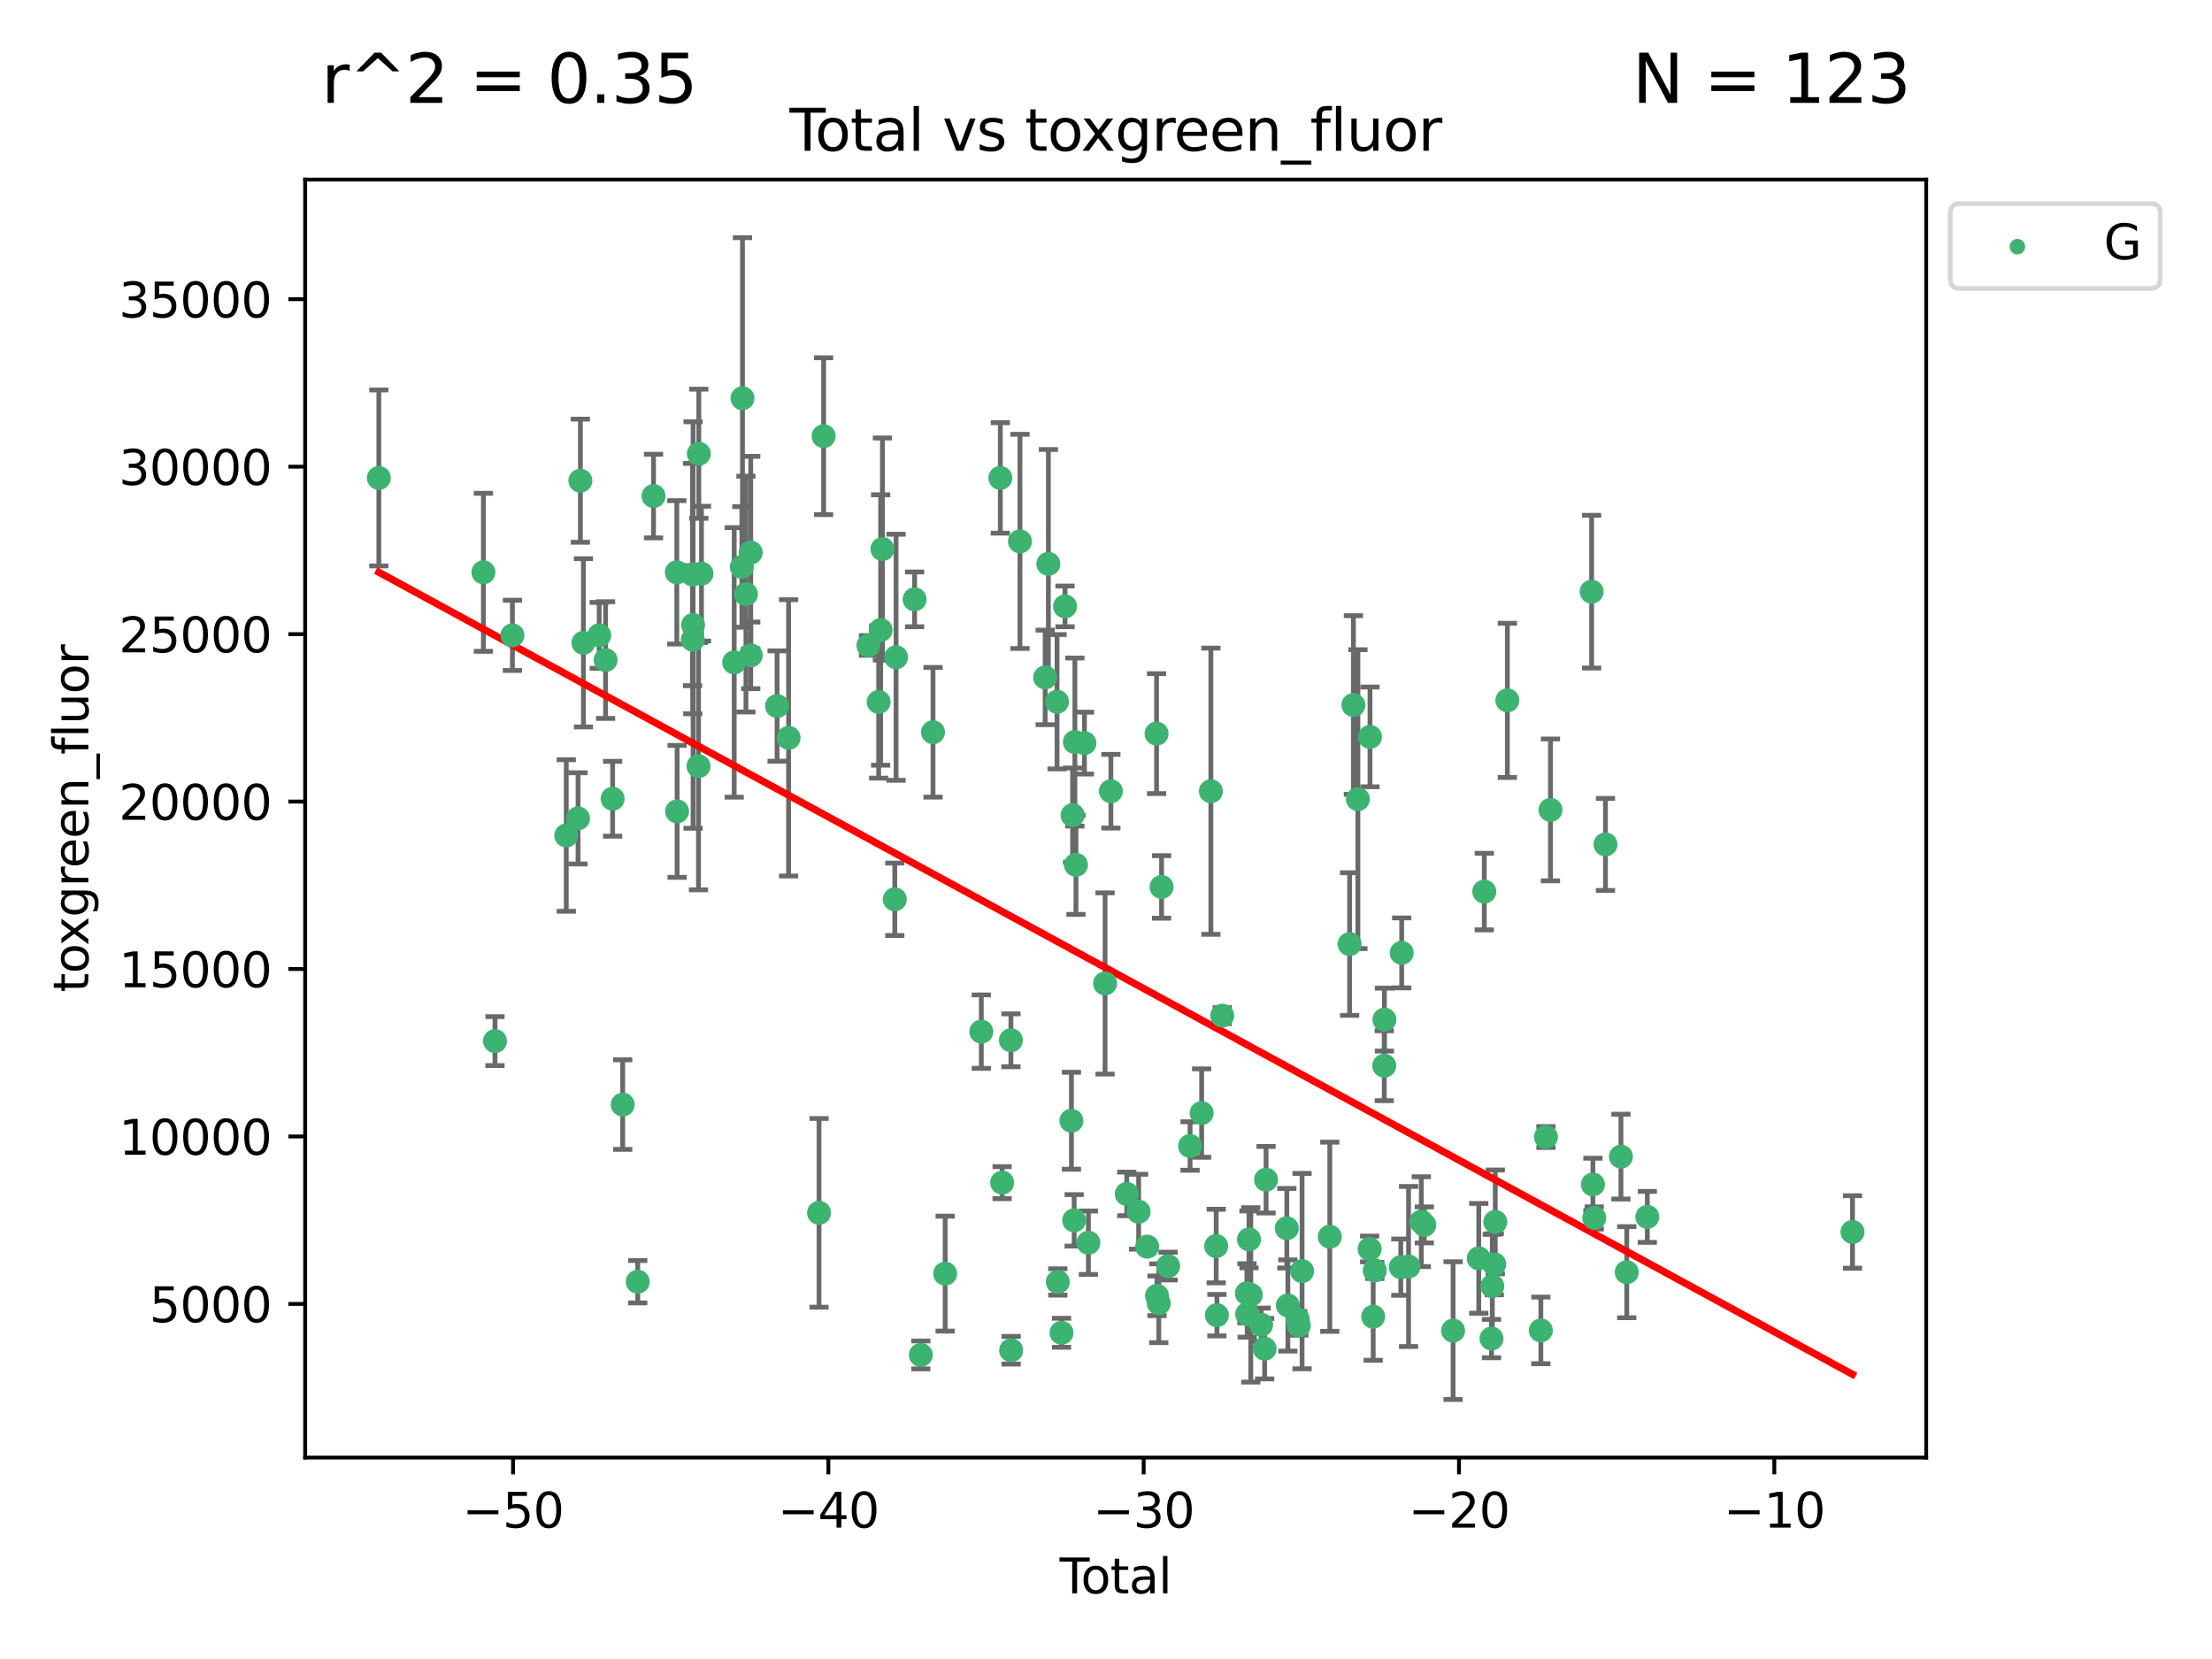 <?xml version="1.0" encoding="utf-8" standalone="no"?>
<!DOCTYPE svg PUBLIC "-//W3C//DTD SVG 1.1//EN"
  "http://www.w3.org/Graphics/SVG/1.1/DTD/svg11.dtd">
<svg xmlns:xlink="http://www.w3.org/1999/xlink" width="460.8pt" height="345.6pt" viewBox="0 0 460.8 345.6" xmlns="http://www.w3.org/2000/svg" version="1.1">
 <defs>
  <style type="text/css">*{stroke-linejoin: round; stroke-linecap: butt}</style>
 </defs>
 <g id="figure_1">
  <g id="patch_1">
   <path d="M 0 345.6 
L 460.8 345.6 
L 460.8 0 
L 0 0 
z
" style="fill: #ffffff"/>
  </g>
  <g id="axes_1">
   <g id="patch_2">
    <path d="M 63.571 303.64 
L 401.26 303.64 
L 401.26 37.411 
L 63.571 37.411 
z
" style="fill: #ffffff"/>
   </g>
   <g id="PathCollection_1">
    <defs>
     <path id="m87ecabbff3" d="M 0 1.118 
C 0.297 1.118 0.581 1 0.791 0.791 
C 1 0.581 1.118 0.297 1.118 0 
C 1.118 -0.297 1 -0.581 0.791 -0.791 
C 0.581 -1 0.297 -1.118 0 -1.118 
C -0.297 -1.118 -0.581 -1 -0.791 -0.791 
C -1 -0.581 -1.118 -0.297 -1.118 0 
C -1.118 0.297 -1 0.581 -0.791 0.791 
C -0.581 1 -0.297 1.118 0 1.118 
z
" style="stroke: #3cb371"/>
    </defs>
    <g clip-path="url(#pc2f7061c71)">
     <use xlink:href="#m87ecabbff3" x="78.921" y="99.568" style="fill: #3cb371; stroke: #3cb371"/>
     <use xlink:href="#m87ecabbff3" x="100.702" y="119.223" style="fill: #3cb371; stroke: #3cb371"/>
     <use xlink:href="#m87ecabbff3" x="103.116" y="216.875" style="fill: #3cb371; stroke: #3cb371"/>
     <use xlink:href="#m87ecabbff3" x="106.746" y="132.355" style="fill: #3cb371; stroke: #3cb371"/>
     <use xlink:href="#m87ecabbff3" x="117.964" y="174.046" style="fill: #3cb371; stroke: #3cb371"/>
     <use xlink:href="#m87ecabbff3" x="120.418" y="170.482" style="fill: #3cb371; stroke: #3cb371"/>
     <use xlink:href="#m87ecabbff3" x="120.903" y="100.136" style="fill: #3cb371; stroke: #3cb371"/>
     <use xlink:href="#m87ecabbff3" x="121.538" y="133.91" style="fill: #3cb371; stroke: #3cb371"/>
     <use xlink:href="#m87ecabbff3" x="124.827" y="132.357" style="fill: #3cb371; stroke: #3cb371"/>
     <use xlink:href="#m87ecabbff3" x="126.151" y="137.502" style="fill: #3cb371; stroke: #3cb371"/>
     <use xlink:href="#m87ecabbff3" x="127.623" y="166.398" style="fill: #3cb371; stroke: #3cb371"/>
     <use xlink:href="#m87ecabbff3" x="129.719" y="230.11" style="fill: #3cb371; stroke: #3cb371"/>
     <use xlink:href="#m87ecabbff3" x="132.852" y="267.011" style="fill: #3cb371; stroke: #3cb371"/>
     <use xlink:href="#m87ecabbff3" x="136.141" y="103.336" style="fill: #3cb371; stroke: #3cb371"/>
     <use xlink:href="#m87ecabbff3" x="140.992" y="119.23" style="fill: #3cb371; stroke: #3cb371"/>
     <use xlink:href="#m87ecabbff3" x="141.056" y="169.026" style="fill: #3cb371; stroke: #3cb371"/>
     <use xlink:href="#m87ecabbff3" x="144.267" y="119.685" style="fill: #3cb371; stroke: #3cb371"/>
     <use xlink:href="#m87ecabbff3" x="144.316" y="133.258" style="fill: #3cb371; stroke: #3cb371"/>
     <use xlink:href="#m87ecabbff3" x="144.383" y="130.205" style="fill: #3cb371; stroke: #3cb371"/>
     <use xlink:href="#m87ecabbff3" x="145.506" y="159.605" style="fill: #3cb371; stroke: #3cb371"/>
     <use xlink:href="#m87ecabbff3" x="145.576" y="94.521" style="fill: #3cb371; stroke: #3cb371"/>
     <use xlink:href="#m87ecabbff3" x="146.133" y="119.494" style="fill: #3cb371; stroke: #3cb371"/>
     <use xlink:href="#m87ecabbff3" x="152.949" y="137.991" style="fill: #3cb371; stroke: #3cb371"/>
     <use xlink:href="#m87ecabbff3" x="154.543" y="118.098" style="fill: #3cb371; stroke: #3cb371"/>
     <use xlink:href="#m87ecabbff3" x="154.672" y="82.96" style="fill: #3cb371; stroke: #3cb371"/>
     <use xlink:href="#m87ecabbff3" x="155.394" y="123.763" style="fill: #3cb371; stroke: #3cb371"/>
     <use xlink:href="#m87ecabbff3" x="156.39" y="115.105" style="fill: #3cb371; stroke: #3cb371"/>
     <use xlink:href="#m87ecabbff3" x="156.39" y="136.525" style="fill: #3cb371; stroke: #3cb371"/>
     <use xlink:href="#m87ecabbff3" x="161.879" y="147.082" style="fill: #3cb371; stroke: #3cb371"/>
     <use xlink:href="#m87ecabbff3" x="164.277" y="153.704" style="fill: #3cb371; stroke: #3cb371"/>
     <use xlink:href="#m87ecabbff3" x="170.618" y="252.652" style="fill: #3cb371; stroke: #3cb371"/>
     <use xlink:href="#m87ecabbff3" x="171.575" y="90.863" style="fill: #3cb371; stroke: #3cb371"/>
     <use xlink:href="#m87ecabbff3" x="180.917" y="134.458" style="fill: #3cb371; stroke: #3cb371"/>
     <use xlink:href="#m87ecabbff3" x="183.042" y="146.233" style="fill: #3cb371; stroke: #3cb371"/>
     <use xlink:href="#m87ecabbff3" x="183.455" y="131.241" style="fill: #3cb371; stroke: #3cb371"/>
     <use xlink:href="#m87ecabbff3" x="183.826" y="114.375" style="fill: #3cb371; stroke: #3cb371"/>
     <use xlink:href="#m87ecabbff3" x="186.398" y="187.338" style="fill: #3cb371; stroke: #3cb371"/>
     <use xlink:href="#m87ecabbff3" x="186.666" y="136.922" style="fill: #3cb371; stroke: #3cb371"/>
     <use xlink:href="#m87ecabbff3" x="190.529" y="124.857" style="fill: #3cb371; stroke: #3cb371"/>
     <use xlink:href="#m87ecabbff3" x="191.822" y="282.255" style="fill: #3cb371; stroke: #3cb371"/>
     <use xlink:href="#m87ecabbff3" x="194.365" y="152.54" style="fill: #3cb371; stroke: #3cb371"/>
     <use xlink:href="#m87ecabbff3" x="196.895" y="265.325" style="fill: #3cb371; stroke: #3cb371"/>
     <use xlink:href="#m87ecabbff3" x="204.426" y="214.907" style="fill: #3cb371; stroke: #3cb371"/>
     <use xlink:href="#m87ecabbff3" x="208.386" y="99.56" style="fill: #3cb371; stroke: #3cb371"/>
     <use xlink:href="#m87ecabbff3" x="208.763" y="246.368" style="fill: #3cb371; stroke: #3cb371"/>
     <use xlink:href="#m87ecabbff3" x="210.593" y="216.706" style="fill: #3cb371; stroke: #3cb371"/>
     <use xlink:href="#m87ecabbff3" x="210.639" y="281.279" style="fill: #3cb371; stroke: #3cb371"/>
     <use xlink:href="#m87ecabbff3" x="212.477" y="112.778" style="fill: #3cb371; stroke: #3cb371"/>
     <use xlink:href="#m87ecabbff3" x="217.726" y="141.118" style="fill: #3cb371; stroke: #3cb371"/>
     <use xlink:href="#m87ecabbff3" x="218.394" y="117.456" style="fill: #3cb371; stroke: #3cb371"/>
     <use xlink:href="#m87ecabbff3" x="220.203" y="146.182" style="fill: #3cb371; stroke: #3cb371"/>
     <use xlink:href="#m87ecabbff3" x="220.364" y="267.051" style="fill: #3cb371; stroke: #3cb371"/>
     <use xlink:href="#m87ecabbff3" x="221.139" y="277.644" style="fill: #3cb371; stroke: #3cb371"/>
     <use xlink:href="#m87ecabbff3" x="221.866" y="126.317" style="fill: #3cb371; stroke: #3cb371"/>
     <use xlink:href="#m87ecabbff3" x="223.197" y="233.473" style="fill: #3cb371; stroke: #3cb371"/>
     <use xlink:href="#m87ecabbff3" x="223.438" y="169.806" style="fill: #3cb371; stroke: #3cb371"/>
     <use xlink:href="#m87ecabbff3" x="223.769" y="254.221" style="fill: #3cb371; stroke: #3cb371"/>
     <use xlink:href="#m87ecabbff3" x="223.918" y="154.58" style="fill: #3cb371; stroke: #3cb371"/>
     <use xlink:href="#m87ecabbff3" x="224.14" y="180.163" style="fill: #3cb371; stroke: #3cb371"/>
     <use xlink:href="#m87ecabbff3" x="225.909" y="154.805" style="fill: #3cb371; stroke: #3cb371"/>
     <use xlink:href="#m87ecabbff3" x="226.734" y="258.881" style="fill: #3cb371; stroke: #3cb371"/>
     <use xlink:href="#m87ecabbff3" x="230.205" y="204.872" style="fill: #3cb371; stroke: #3cb371"/>
     <use xlink:href="#m87ecabbff3" x="231.418" y="164.825" style="fill: #3cb371; stroke: #3cb371"/>
     <use xlink:href="#m87ecabbff3" x="234.722" y="248.718" style="fill: #3cb371; stroke: #3cb371"/>
     <use xlink:href="#m87ecabbff3" x="237.198" y="252.423" style="fill: #3cb371; stroke: #3cb371"/>
     <use xlink:href="#m87ecabbff3" x="238.975" y="259.692" style="fill: #3cb371; stroke: #3cb371"/>
     <use xlink:href="#m87ecabbff3" x="240.938" y="152.825" style="fill: #3cb371; stroke: #3cb371"/>
     <use xlink:href="#m87ecabbff3" x="241.024" y="269.94" style="fill: #3cb371; stroke: #3cb371"/>
     <use xlink:href="#m87ecabbff3" x="241.394" y="271.497" style="fill: #3cb371; stroke: #3cb371"/>
     <use xlink:href="#m87ecabbff3" x="241.976" y="184.763" style="fill: #3cb371; stroke: #3cb371"/>
     <use xlink:href="#m87ecabbff3" x="243.341" y="263.752" style="fill: #3cb371; stroke: #3cb371"/>
     <use xlink:href="#m87ecabbff3" x="247.912" y="238.732" style="fill: #3cb371; stroke: #3cb371"/>
     <use xlink:href="#m87ecabbff3" x="250.323" y="231.873" style="fill: #3cb371; stroke: #3cb371"/>
     <use xlink:href="#m87ecabbff3" x="252.247" y="164.829" style="fill: #3cb371; stroke: #3cb371"/>
     <use xlink:href="#m87ecabbff3" x="253.353" y="259.579" style="fill: #3cb371; stroke: #3cb371"/>
     <use xlink:href="#m87ecabbff3" x="253.506" y="273.974" style="fill: #3cb371; stroke: #3cb371"/>
     <use xlink:href="#m87ecabbff3" x="254.613" y="211.581" style="fill: #3cb371; stroke: #3cb371"/>
     <use xlink:href="#m87ecabbff3" x="259.755" y="269.422" style="fill: #3cb371; stroke: #3cb371"/>
     <use xlink:href="#m87ecabbff3" x="259.814" y="273.753" style="fill: #3cb371; stroke: #3cb371"/>
     <use xlink:href="#m87ecabbff3" x="260.189" y="258.192" style="fill: #3cb371; stroke: #3cb371"/>
     <use xlink:href="#m87ecabbff3" x="260.558" y="269.747" style="fill: #3cb371; stroke: #3cb371"/>
     <use xlink:href="#m87ecabbff3" x="262.722" y="275.967" style="fill: #3cb371; stroke: #3cb371"/>
     <use xlink:href="#m87ecabbff3" x="263.451" y="280.956" style="fill: #3cb371; stroke: #3cb371"/>
     <use xlink:href="#m87ecabbff3" x="263.744" y="245.755" style="fill: #3cb371; stroke: #3cb371"/>
     <use xlink:href="#m87ecabbff3" x="268.068" y="255.865" style="fill: #3cb371; stroke: #3cb371"/>
     <use xlink:href="#m87ecabbff3" x="268.287" y="271.952" style="fill: #3cb371; stroke: #3cb371"/>
     <use xlink:href="#m87ecabbff3" x="270.339" y="274.852" style="fill: #3cb371; stroke: #3cb371"/>
     <use xlink:href="#m87ecabbff3" x="270.571" y="276.133" style="fill: #3cb371; stroke: #3cb371"/>
     <use xlink:href="#m87ecabbff3" x="271.247" y="264.794" style="fill: #3cb371; stroke: #3cb371"/>
     <use xlink:href="#m87ecabbff3" x="277.023" y="257.636" style="fill: #3cb371; stroke: #3cb371"/>
     <use xlink:href="#m87ecabbff3" x="281.154" y="196.664" style="fill: #3cb371; stroke: #3cb371"/>
     <use xlink:href="#m87ecabbff3" x="281.94" y="146.868" style="fill: #3cb371; stroke: #3cb371"/>
     <use xlink:href="#m87ecabbff3" x="282.874" y="166.481" style="fill: #3cb371; stroke: #3cb371"/>
     <use xlink:href="#m87ecabbff3" x="285.319" y="260.186" style="fill: #3cb371; stroke: #3cb371"/>
     <use xlink:href="#m87ecabbff3" x="285.394" y="153.511" style="fill: #3cb371; stroke: #3cb371"/>
     <use xlink:href="#m87ecabbff3" x="286.061" y="274.294" style="fill: #3cb371; stroke: #3cb371"/>
     <use xlink:href="#m87ecabbff3" x="286.394" y="264.655" style="fill: #3cb371; stroke: #3cb371"/>
     <use xlink:href="#m87ecabbff3" x="288.366" y="222.005" style="fill: #3cb371; stroke: #3cb371"/>
     <use xlink:href="#m87ecabbff3" x="288.401" y="212.402" style="fill: #3cb371; stroke: #3cb371"/>
     <use xlink:href="#m87ecabbff3" x="291.814" y="263.968" style="fill: #3cb371; stroke: #3cb371"/>
     <use xlink:href="#m87ecabbff3" x="291.999" y="198.501" style="fill: #3cb371; stroke: #3cb371"/>
     <use xlink:href="#m87ecabbff3" x="293.428" y="263.832" style="fill: #3cb371; stroke: #3cb371"/>
     <use xlink:href="#m87ecabbff3" x="296.085" y="254.494" style="fill: #3cb371; stroke: #3cb371"/>
     <use xlink:href="#m87ecabbff3" x="296.711" y="255.176" style="fill: #3cb371; stroke: #3cb371"/>
     <use xlink:href="#m87ecabbff3" x="302.705" y="277.195" style="fill: #3cb371; stroke: #3cb371"/>
     <use xlink:href="#m87ecabbff3" x="308.053" y="262.134" style="fill: #3cb371; stroke: #3cb371"/>
     <use xlink:href="#m87ecabbff3" x="309.205" y="185.739" style="fill: #3cb371; stroke: #3cb371"/>
     <use xlink:href="#m87ecabbff3" x="310.712" y="278.848" style="fill: #3cb371; stroke: #3cb371"/>
     <use xlink:href="#m87ecabbff3" x="310.875" y="267.926" style="fill: #3cb371; stroke: #3cb371"/>
     <use xlink:href="#m87ecabbff3" x="311.283" y="263.37" style="fill: #3cb371; stroke: #3cb371"/>
     <use xlink:href="#m87ecabbff3" x="311.495" y="254.546" style="fill: #3cb371; stroke: #3cb371"/>
     <use xlink:href="#m87ecabbff3" x="314.012" y="145.898" style="fill: #3cb371; stroke: #3cb371"/>
     <use xlink:href="#m87ecabbff3" x="320.988" y="277.15" style="fill: #3cb371; stroke: #3cb371"/>
     <use xlink:href="#m87ecabbff3" x="322.047" y="236.865" style="fill: #3cb371; stroke: #3cb371"/>
     <use xlink:href="#m87ecabbff3" x="322.991" y="168.718" style="fill: #3cb371; stroke: #3cb371"/>
     <use xlink:href="#m87ecabbff3" x="331.567" y="123.252" style="fill: #3cb371; stroke: #3cb371"/>
     <use xlink:href="#m87ecabbff3" x="331.833" y="246.749" style="fill: #3cb371; stroke: #3cb371"/>
     <use xlink:href="#m87ecabbff3" x="332.113" y="253.723" style="fill: #3cb371; stroke: #3cb371"/>
     <use xlink:href="#m87ecabbff3" x="334.448" y="175.91" style="fill: #3cb371; stroke: #3cb371"/>
     <use xlink:href="#m87ecabbff3" x="337.672" y="240.944" style="fill: #3cb371; stroke: #3cb371"/>
     <use xlink:href="#m87ecabbff3" x="338.88" y="265.024" style="fill: #3cb371; stroke: #3cb371"/>
     <use xlink:href="#m87ecabbff3" x="343.167" y="253.492" style="fill: #3cb371; stroke: #3cb371"/>
     <use xlink:href="#m87ecabbff3" x="385.911" y="256.636" style="fill: #3cb371; stroke: #3cb371"/>
    </g>
   </g>
   <g id="matplotlib.axis_1">
    <g id="xtick_1">
     <g id="line2d_1">
      <defs>
       <path id="mdbd8832fc9" d="M 0 0 
L 0 3.5 
" style="stroke: #000000; stroke-width: 0.8"/>
      </defs>
      <g>
       <use xlink:href="#mdbd8832fc9" x="106.876" y="303.64" style="stroke: #000000; stroke-width: 0.8"/>
      </g>
     </g>
     <g id="text_1">
      <!-- −50 -->
      <g transform="translate(96.323 318.238)scale(0.1 -0.1)">
       <defs>
        <path id="DejaVuSans-2212" d="M 678 2272 
L 4684 2272 
L 4684 1741 
L 678 1741 
L 678 2272 
z
" transform="scale(0.016)"/>
        <path id="DejaVuSans-35" d="M 691 4666 
L 3169 4666 
L 3169 4134 
L 1269 4134 
L 1269 2991 
Q 1406 3038 1543 3061 
Q 1681 3084 1819 3084 
Q 2600 3084 3056 2656 
Q 3513 2228 3513 1497 
Q 3513 744 3044 326 
Q 2575 -91 1722 -91 
Q 1428 -91 1123 -41 
Q 819 9 494 109 
L 494 744 
Q 775 591 1075 516 
Q 1375 441 1709 441 
Q 2250 441 2565 725 
Q 2881 1009 2881 1497 
Q 2881 1984 2565 2268 
Q 2250 2553 1709 2553 
Q 1456 2553 1204 2497 
Q 953 2441 691 2322 
L 691 4666 
z
" transform="scale(0.016)"/>
        <path id="DejaVuSans-30" d="M 2034 4250 
Q 1547 4250 1301 3770 
Q 1056 3291 1056 2328 
Q 1056 1369 1301 889 
Q 1547 409 2034 409 
Q 2525 409 2770 889 
Q 3016 1369 3016 2328 
Q 3016 3291 2770 3770 
Q 2525 4250 2034 4250 
z
M 2034 4750 
Q 2819 4750 3233 4129 
Q 3647 3509 3647 2328 
Q 3647 1150 3233 529 
Q 2819 -91 2034 -91 
Q 1250 -91 836 529 
Q 422 1150 422 2328 
Q 422 3509 836 4129 
Q 1250 4750 2034 4750 
z
" transform="scale(0.016)"/>
       </defs>
       <use xlink:href="#DejaVuSans-2212"/>
       <use xlink:href="#DejaVuSans-35" x="83.789"/>
       <use xlink:href="#DejaVuSans-30" x="147.412"/>
      </g>
     </g>
    </g>
    <g id="xtick_2">
     <g id="line2d_2">
      <g>
       <use xlink:href="#mdbd8832fc9" x="172.563" y="303.64" style="stroke: #000000; stroke-width: 0.8"/>
      </g>
     </g>
     <g id="text_2">
      <!-- −40 -->
      <g transform="translate(162.01 318.238)scale(0.1 -0.1)">
       <defs>
        <path id="DejaVuSans-34" d="M 2419 4116 
L 825 1625 
L 2419 1625 
L 2419 4116 
z
M 2253 4666 
L 3047 4666 
L 3047 1625 
L 3713 1625 
L 3713 1100 
L 3047 1100 
L 3047 0 
L 2419 0 
L 2419 1100 
L 313 1100 
L 313 1709 
L 2253 4666 
z
" transform="scale(0.016)"/>
       </defs>
       <use xlink:href="#DejaVuSans-2212"/>
       <use xlink:href="#DejaVuSans-34" x="83.789"/>
       <use xlink:href="#DejaVuSans-30" x="147.412"/>
      </g>
     </g>
    </g>
    <g id="xtick_3">
     <g id="line2d_3">
      <g>
       <use xlink:href="#mdbd8832fc9" x="238.249" y="303.64" style="stroke: #000000; stroke-width: 0.8"/>
      </g>
     </g>
     <g id="text_3">
      <!-- −30 -->
      <g transform="translate(227.697 318.238)scale(0.1 -0.1)">
       <defs>
        <path id="DejaVuSans-33" d="M 2597 2516 
Q 3050 2419 3304 2112 
Q 3559 1806 3559 1356 
Q 3559 666 3084 287 
Q 2609 -91 1734 -91 
Q 1441 -91 1130 -33 
Q 819 25 488 141 
L 488 750 
Q 750 597 1062 519 
Q 1375 441 1716 441 
Q 2309 441 2620 675 
Q 2931 909 2931 1356 
Q 2931 1769 2642 2001 
Q 2353 2234 1838 2234 
L 1294 2234 
L 1294 2753 
L 1863 2753 
Q 2328 2753 2575 2939 
Q 2822 3125 2822 3475 
Q 2822 3834 2567 4026 
Q 2313 4219 1838 4219 
Q 1578 4219 1281 4162 
Q 984 4106 628 3988 
L 628 4550 
Q 988 4650 1302 4700 
Q 1616 4750 1894 4750 
Q 2613 4750 3031 4423 
Q 3450 4097 3450 3541 
Q 3450 3153 3228 2886 
Q 3006 2619 2597 2516 
z
" transform="scale(0.016)"/>
       </defs>
       <use xlink:href="#DejaVuSans-2212"/>
       <use xlink:href="#DejaVuSans-33" x="83.789"/>
       <use xlink:href="#DejaVuSans-30" x="147.412"/>
      </g>
     </g>
    </g>
    <g id="xtick_4">
     <g id="line2d_4">
      <g>
       <use xlink:href="#mdbd8832fc9" x="303.936" y="303.64" style="stroke: #000000; stroke-width: 0.8"/>
      </g>
     </g>
     <g id="text_4">
      <!-- −20 -->
      <g transform="translate(293.384 318.238)scale(0.1 -0.1)">
       <defs>
        <path id="DejaVuSans-32" d="M 1228 531 
L 3431 531 
L 3431 0 
L 469 0 
L 469 531 
Q 828 903 1448 1529 
Q 2069 2156 2228 2338 
Q 2531 2678 2651 2914 
Q 2772 3150 2772 3378 
Q 2772 3750 2511 3984 
Q 2250 4219 1831 4219 
Q 1534 4219 1204 4116 
Q 875 4013 500 3803 
L 500 4441 
Q 881 4594 1212 4672 
Q 1544 4750 1819 4750 
Q 2544 4750 2975 4387 
Q 3406 4025 3406 3419 
Q 3406 3131 3298 2873 
Q 3191 2616 2906 2266 
Q 2828 2175 2409 1742 
Q 1991 1309 1228 531 
z
" transform="scale(0.016)"/>
       </defs>
       <use xlink:href="#DejaVuSans-2212"/>
       <use xlink:href="#DejaVuSans-32" x="83.789"/>
       <use xlink:href="#DejaVuSans-30" x="147.412"/>
      </g>
     </g>
    </g>
    <g id="xtick_5">
     <g id="line2d_5">
      <g>
       <use xlink:href="#mdbd8832fc9" x="369.623" y="303.64" style="stroke: #000000; stroke-width: 0.8"/>
      </g>
     </g>
     <g id="text_5">
      <!-- −10 -->
      <g transform="translate(359.071 318.238)scale(0.1 -0.1)">
       <defs>
        <path id="DejaVuSans-31" d="M 794 531 
L 1825 531 
L 1825 4091 
L 703 3866 
L 703 4441 
L 1819 4666 
L 2450 4666 
L 2450 531 
L 3481 531 
L 3481 0 
L 794 0 
L 794 531 
z
" transform="scale(0.016)"/>
       </defs>
       <use xlink:href="#DejaVuSans-2212"/>
       <use xlink:href="#DejaVuSans-31" x="83.789"/>
       <use xlink:href="#DejaVuSans-30" x="147.412"/>
      </g>
     </g>
    </g>
    <g id="text_6">
     <!-- Total -->
     <g transform="translate(220.739 331.917)scale(0.1 -0.1)">
      <defs>
       <path id="DejaVuSans-54" d="M -19 4666 
L 3928 4666 
L 3928 4134 
L 2272 4134 
L 2272 0 
L 1638 0 
L 1638 4134 
L -19 4134 
L -19 4666 
z
" transform="scale(0.016)"/>
       <path id="DejaVuSans-6f" d="M 1959 3097 
Q 1497 3097 1228 2736 
Q 959 2375 959 1747 
Q 959 1119 1226 758 
Q 1494 397 1959 397 
Q 2419 397 2687 759 
Q 2956 1122 2956 1747 
Q 2956 2369 2687 2733 
Q 2419 3097 1959 3097 
z
M 1959 3584 
Q 2709 3584 3137 3096 
Q 3566 2609 3566 1747 
Q 3566 888 3137 398 
Q 2709 -91 1959 -91 
Q 1206 -91 779 398 
Q 353 888 353 1747 
Q 353 2609 779 3096 
Q 1206 3584 1959 3584 
z
" transform="scale(0.016)"/>
       <path id="DejaVuSans-74" d="M 1172 4494 
L 1172 3500 
L 2356 3500 
L 2356 3053 
L 1172 3053 
L 1172 1153 
Q 1172 725 1289 603 
Q 1406 481 1766 481 
L 2356 481 
L 2356 0 
L 1766 0 
Q 1100 0 847 248 
Q 594 497 594 1153 
L 594 3053 
L 172 3053 
L 172 3500 
L 594 3500 
L 594 4494 
L 1172 4494 
z
" transform="scale(0.016)"/>
       <path id="DejaVuSans-61" d="M 2194 1759 
Q 1497 1759 1228 1600 
Q 959 1441 959 1056 
Q 959 750 1161 570 
Q 1363 391 1709 391 
Q 2188 391 2477 730 
Q 2766 1069 2766 1631 
L 2766 1759 
L 2194 1759 
z
M 3341 1997 
L 3341 0 
L 2766 0 
L 2766 531 
Q 2569 213 2275 61 
Q 1981 -91 1556 -91 
Q 1019 -91 701 211 
Q 384 513 384 1019 
Q 384 1609 779 1909 
Q 1175 2209 1959 2209 
L 2766 2209 
L 2766 2266 
Q 2766 2663 2505 2880 
Q 2244 3097 1772 3097 
Q 1472 3097 1187 3025 
Q 903 2953 641 2809 
L 641 3341 
Q 956 3463 1253 3523 
Q 1550 3584 1831 3584 
Q 2591 3584 2966 3190 
Q 3341 2797 3341 1997 
z
" transform="scale(0.016)"/>
       <path id="DejaVuSans-6c" d="M 603 4863 
L 1178 4863 
L 1178 0 
L 603 0 
L 603 4863 
z
" transform="scale(0.016)"/>
      </defs>
      <use xlink:href="#DejaVuSans-54"/>
      <use xlink:href="#DejaVuSans-6f" x="44.084"/>
      <use xlink:href="#DejaVuSans-74" x="105.266"/>
      <use xlink:href="#DejaVuSans-61" x="144.475"/>
      <use xlink:href="#DejaVuSans-6c" x="205.754"/>
     </g>
    </g>
   </g>
   <g id="matplotlib.axis_2">
    <g id="ytick_1">
     <g id="line2d_6">
      <defs>
       <path id="m84e5d756e6" d="M 0 0 
L -3.5 0 
" style="stroke: #000000; stroke-width: 0.8"/>
      </defs>
      <g>
       <use xlink:href="#m84e5d756e6" x="63.571" y="271.633" style="stroke: #000000; stroke-width: 0.8"/>
      </g>
     </g>
     <g id="text_7">
      <!-- 5000 -->
      <g transform="translate(31.121 275.432)scale(0.1 -0.1)">
       <use xlink:href="#DejaVuSans-35"/>
       <use xlink:href="#DejaVuSans-30" x="63.623"/>
       <use xlink:href="#DejaVuSans-30" x="127.246"/>
       <use xlink:href="#DejaVuSans-30" x="190.869"/>
      </g>
     </g>
    </g>
    <g id="ytick_2">
     <g id="line2d_7">
      <g>
       <use xlink:href="#m84e5d756e6" x="63.571" y="236.749" style="stroke: #000000; stroke-width: 0.8"/>
      </g>
     </g>
     <g id="text_8">
      <!-- 10000 -->
      <g transform="translate(24.759 240.548)scale(0.1 -0.1)">
       <use xlink:href="#DejaVuSans-31"/>
       <use xlink:href="#DejaVuSans-30" x="63.623"/>
       <use xlink:href="#DejaVuSans-30" x="127.246"/>
       <use xlink:href="#DejaVuSans-30" x="190.869"/>
       <use xlink:href="#DejaVuSans-30" x="254.492"/>
      </g>
     </g>
    </g>
    <g id="ytick_3">
     <g id="line2d_8">
      <g>
       <use xlink:href="#m84e5d756e6" x="63.571" y="201.865" style="stroke: #000000; stroke-width: 0.8"/>
      </g>
     </g>
     <g id="text_9">
      <!-- 15000 -->
      <g transform="translate(24.759 205.664)scale(0.1 -0.1)">
       <use xlink:href="#DejaVuSans-31"/>
       <use xlink:href="#DejaVuSans-35" x="63.623"/>
       <use xlink:href="#DejaVuSans-30" x="127.246"/>
       <use xlink:href="#DejaVuSans-30" x="190.869"/>
       <use xlink:href="#DejaVuSans-30" x="254.492"/>
      </g>
     </g>
    </g>
    <g id="ytick_4">
     <g id="line2d_9">
      <g>
       <use xlink:href="#m84e5d756e6" x="63.571" y="166.981" style="stroke: #000000; stroke-width: 0.8"/>
      </g>
     </g>
     <g id="text_10">
      <!-- 20000 -->
      <g transform="translate(24.759 170.78)scale(0.1 -0.1)">
       <use xlink:href="#DejaVuSans-32"/>
       <use xlink:href="#DejaVuSans-30" x="63.623"/>
       <use xlink:href="#DejaVuSans-30" x="127.246"/>
       <use xlink:href="#DejaVuSans-30" x="190.869"/>
       <use xlink:href="#DejaVuSans-30" x="254.492"/>
      </g>
     </g>
    </g>
    <g id="ytick_5">
     <g id="line2d_10">
      <g>
       <use xlink:href="#m84e5d756e6" x="63.571" y="132.097" style="stroke: #000000; stroke-width: 0.8"/>
      </g>
     </g>
     <g id="text_11">
      <!-- 25000 -->
      <g transform="translate(24.759 135.896)scale(0.1 -0.1)">
       <use xlink:href="#DejaVuSans-32"/>
       <use xlink:href="#DejaVuSans-35" x="63.623"/>
       <use xlink:href="#DejaVuSans-30" x="127.246"/>
       <use xlink:href="#DejaVuSans-30" x="190.869"/>
       <use xlink:href="#DejaVuSans-30" x="254.492"/>
      </g>
     </g>
    </g>
    <g id="ytick_6">
     <g id="line2d_11">
      <g>
       <use xlink:href="#m84e5d756e6" x="63.571" y="97.213" style="stroke: #000000; stroke-width: 0.8"/>
      </g>
     </g>
     <g id="text_12">
      <!-- 30000 -->
      <g transform="translate(24.759 101.013)scale(0.1 -0.1)">
       <use xlink:href="#DejaVuSans-33"/>
       <use xlink:href="#DejaVuSans-30" x="63.623"/>
       <use xlink:href="#DejaVuSans-30" x="127.246"/>
       <use xlink:href="#DejaVuSans-30" x="190.869"/>
       <use xlink:href="#DejaVuSans-30" x="254.492"/>
      </g>
     </g>
    </g>
    <g id="ytick_7">
     <g id="line2d_12">
      <g>
       <use xlink:href="#m84e5d756e6" x="63.571" y="62.33" style="stroke: #000000; stroke-width: 0.8"/>
      </g>
     </g>
     <g id="text_13">
      <!-- 35000 -->
      <g transform="translate(24.759 66.129)scale(0.1 -0.1)">
       <use xlink:href="#DejaVuSans-33"/>
       <use xlink:href="#DejaVuSans-35" x="63.623"/>
       <use xlink:href="#DejaVuSans-30" x="127.246"/>
       <use xlink:href="#DejaVuSans-30" x="190.869"/>
       <use xlink:href="#DejaVuSans-30" x="254.492"/>
      </g>
     </g>
    </g>
    <g id="text_14">
     <!-- toxgreen_fluor -->
     <g transform="translate(18.401 206.72)rotate(-90)scale(0.1 -0.1)">
      <defs>
       <path id="DejaVuSans-78" d="M 3513 3500 
L 2247 1797 
L 3578 0 
L 2900 0 
L 1881 1375 
L 863 0 
L 184 0 
L 1544 1831 
L 300 3500 
L 978 3500 
L 1906 2253 
L 2834 3500 
L 3513 3500 
z
" transform="scale(0.016)"/>
       <path id="DejaVuSans-67" d="M 2906 1791 
Q 2906 2416 2648 2759 
Q 2391 3103 1925 3103 
Q 1463 3103 1205 2759 
Q 947 2416 947 1791 
Q 947 1169 1205 825 
Q 1463 481 1925 481 
Q 2391 481 2648 825 
Q 2906 1169 2906 1791 
z
M 3481 434 
Q 3481 -459 3084 -895 
Q 2688 -1331 1869 -1331 
Q 1566 -1331 1297 -1286 
Q 1028 -1241 775 -1147 
L 775 -588 
Q 1028 -725 1275 -790 
Q 1522 -856 1778 -856 
Q 2344 -856 2625 -561 
Q 2906 -266 2906 331 
L 2906 616 
Q 2728 306 2450 153 
Q 2172 0 1784 0 
Q 1141 0 747 490 
Q 353 981 353 1791 
Q 353 2603 747 3093 
Q 1141 3584 1784 3584 
Q 2172 3584 2450 3431 
Q 2728 3278 2906 2969 
L 2906 3500 
L 3481 3500 
L 3481 434 
z
" transform="scale(0.016)"/>
       <path id="DejaVuSans-72" d="M 2631 2963 
Q 2534 3019 2420 3045 
Q 2306 3072 2169 3072 
Q 1681 3072 1420 2755 
Q 1159 2438 1159 1844 
L 1159 0 
L 581 0 
L 581 3500 
L 1159 3500 
L 1159 2956 
Q 1341 3275 1631 3429 
Q 1922 3584 2338 3584 
Q 2397 3584 2469 3576 
Q 2541 3569 2628 3553 
L 2631 2963 
z
" transform="scale(0.016)"/>
       <path id="DejaVuSans-65" d="M 3597 1894 
L 3597 1613 
L 953 1613 
Q 991 1019 1311 708 
Q 1631 397 2203 397 
Q 2534 397 2845 478 
Q 3156 559 3463 722 
L 3463 178 
Q 3153 47 2828 -22 
Q 2503 -91 2169 -91 
Q 1331 -91 842 396 
Q 353 884 353 1716 
Q 353 2575 817 3079 
Q 1281 3584 2069 3584 
Q 2775 3584 3186 3129 
Q 3597 2675 3597 1894 
z
M 3022 2063 
Q 3016 2534 2758 2815 
Q 2500 3097 2075 3097 
Q 1594 3097 1305 2825 
Q 1016 2553 972 2059 
L 3022 2063 
z
" transform="scale(0.016)"/>
       <path id="DejaVuSans-6e" d="M 3513 2113 
L 3513 0 
L 2938 0 
L 2938 2094 
Q 2938 2591 2744 2837 
Q 2550 3084 2163 3084 
Q 1697 3084 1428 2787 
Q 1159 2491 1159 1978 
L 1159 0 
L 581 0 
L 581 3500 
L 1159 3500 
L 1159 2956 
Q 1366 3272 1645 3428 
Q 1925 3584 2291 3584 
Q 2894 3584 3203 3211 
Q 3513 2838 3513 2113 
z
" transform="scale(0.016)"/>
       <path id="DejaVuSans-5f" d="M 3263 -1063 
L 3263 -1509 
L -63 -1509 
L -63 -1063 
L 3263 -1063 
z
" transform="scale(0.016)"/>
       <path id="DejaVuSans-66" d="M 2375 4863 
L 2375 4384 
L 1825 4384 
Q 1516 4384 1395 4259 
Q 1275 4134 1275 3809 
L 1275 3500 
L 2222 3500 
L 2222 3053 
L 1275 3053 
L 1275 0 
L 697 0 
L 697 3053 
L 147 3053 
L 147 3500 
L 697 3500 
L 697 3744 
Q 697 4328 969 4595 
Q 1241 4863 1831 4863 
L 2375 4863 
z
" transform="scale(0.016)"/>
       <path id="DejaVuSans-75" d="M 544 1381 
L 544 3500 
L 1119 3500 
L 1119 1403 
Q 1119 906 1312 657 
Q 1506 409 1894 409 
Q 2359 409 2629 706 
Q 2900 1003 2900 1516 
L 2900 3500 
L 3475 3500 
L 3475 0 
L 2900 0 
L 2900 538 
Q 2691 219 2414 64 
Q 2138 -91 1772 -91 
Q 1169 -91 856 284 
Q 544 659 544 1381 
z
M 1991 3584 
L 1991 3584 
z
" transform="scale(0.016)"/>
      </defs>
      <use xlink:href="#DejaVuSans-74"/>
      <use xlink:href="#DejaVuSans-6f" x="39.209"/>
      <use xlink:href="#DejaVuSans-78" x="97.266"/>
      <use xlink:href="#DejaVuSans-67" x="156.445"/>
      <use xlink:href="#DejaVuSans-72" x="219.922"/>
      <use xlink:href="#DejaVuSans-65" x="258.785"/>
      <use xlink:href="#DejaVuSans-65" x="320.309"/>
      <use xlink:href="#DejaVuSans-6e" x="381.832"/>
      <use xlink:href="#DejaVuSans-5f" x="445.211"/>
      <use xlink:href="#DejaVuSans-66" x="495.211"/>
      <use xlink:href="#DejaVuSans-6c" x="530.416"/>
      <use xlink:href="#DejaVuSans-75" x="558.199"/>
      <use xlink:href="#DejaVuSans-6f" x="621.578"/>
      <use xlink:href="#DejaVuSans-72" x="682.76"/>
     </g>
    </g>
   </g>
   <g id="LineCollection_1">
    <path d="M 78.921 117.897 
L 78.921 81.238 
" clip-path="url(#pc2f7061c71)" style="fill: none; stroke: #696969"/>
    <path d="M 100.702 135.683 
L 100.702 102.763 
" clip-path="url(#pc2f7061c71)" style="fill: none; stroke: #696969"/>
    <path d="M 103.116 221.973 
L 103.116 211.777 
" clip-path="url(#pc2f7061c71)" style="fill: none; stroke: #696969"/>
    <path d="M 106.746 139.669 
L 106.746 125.041 
" clip-path="url(#pc2f7061c71)" style="fill: none; stroke: #696969"/>
    <path d="M 117.964 189.831 
L 117.964 158.261 
" clip-path="url(#pc2f7061c71)" style="fill: none; stroke: #696969"/>
    <path d="M 120.418 179.981 
L 120.418 160.983 
" clip-path="url(#pc2f7061c71)" style="fill: none; stroke: #696969"/>
    <path d="M 120.903 112.962 
L 120.903 87.311 
" clip-path="url(#pc2f7061c71)" style="fill: none; stroke: #696969"/>
    <path d="M 121.538 151.431 
L 121.538 116.389 
" clip-path="url(#pc2f7061c71)" style="fill: none; stroke: #696969"/>
    <path d="M 124.827 139.215 
L 124.827 125.498 
" clip-path="url(#pc2f7061c71)" style="fill: none; stroke: #696969"/>
    <path d="M 126.151 149.654 
L 126.151 125.35 
" clip-path="url(#pc2f7061c71)" style="fill: none; stroke: #696969"/>
    <path d="M 127.623 174.194 
L 127.623 158.602 
" clip-path="url(#pc2f7061c71)" style="fill: none; stroke: #696969"/>
    <path d="M 129.719 239.44 
L 129.719 220.78 
" clip-path="url(#pc2f7061c71)" style="fill: none; stroke: #696969"/>
    <path d="M 132.852 271.423 
L 132.852 262.598 
" clip-path="url(#pc2f7061c71)" style="fill: none; stroke: #696969"/>
    <path d="M 136.141 112.044 
L 136.141 94.628 
" clip-path="url(#pc2f7061c71)" style="fill: none; stroke: #696969"/>
    <path d="M 140.992 134.165 
L 140.992 104.295 
" clip-path="url(#pc2f7061c71)" style="fill: none; stroke: #696969"/>
    <path d="M 141.056 182.77 
L 141.056 155.281 
" clip-path="url(#pc2f7061c71)" style="fill: none; stroke: #696969"/>
    <path d="M 144.267 142.836 
L 144.267 96.534 
" clip-path="url(#pc2f7061c71)" style="fill: none; stroke: #696969"/>
    <path d="M 144.316 148.687 
L 144.316 117.829 
" clip-path="url(#pc2f7061c71)" style="fill: none; stroke: #696969"/>
    <path d="M 144.383 172.542 
L 144.383 87.867 
" clip-path="url(#pc2f7061c71)" style="fill: none; stroke: #696969"/>
    <path d="M 145.506 185.37 
L 145.506 133.84 
" clip-path="url(#pc2f7061c71)" style="fill: none; stroke: #696969"/>
    <path d="M 145.576 107.973 
L 145.576 81.069 
" clip-path="url(#pc2f7061c71)" style="fill: none; stroke: #696969"/>
    <path d="M 146.133 133.526 
L 146.133 105.461 
" clip-path="url(#pc2f7061c71)" style="fill: none; stroke: #696969"/>
    <path d="M 152.949 166.064 
L 152.949 109.918 
" clip-path="url(#pc2f7061c71)" style="fill: none; stroke: #696969"/>
    <path d="M 154.543 130.662 
L 154.543 105.533 
" clip-path="url(#pc2f7061c71)" style="fill: none; stroke: #696969"/>
    <path d="M 154.672 116.408 
L 154.672 49.513 
" clip-path="url(#pc2f7061c71)" style="fill: none; stroke: #696969"/>
    <path d="M 155.394 148.32 
L 155.394 99.206 
" clip-path="url(#pc2f7061c71)" style="fill: none; stroke: #696969"/>
    <path d="M 156.39 135.15 
L 156.39 95.061 
" clip-path="url(#pc2f7061c71)" style="fill: none; stroke: #696969"/>
    <path d="M 156.39 143.465 
L 156.39 129.585 
" clip-path="url(#pc2f7061c71)" style="fill: none; stroke: #696969"/>
    <path d="M 161.879 158.578 
L 161.879 135.585 
" clip-path="url(#pc2f7061c71)" style="fill: none; stroke: #696969"/>
    <path d="M 164.277 182.486 
L 164.277 124.923 
" clip-path="url(#pc2f7061c71)" style="fill: none; stroke: #696969"/>
    <path d="M 170.618 272.307 
L 170.618 232.996 
" clip-path="url(#pc2f7061c71)" style="fill: none; stroke: #696969"/>
    <path d="M 171.575 107.199 
L 171.575 74.526 
" clip-path="url(#pc2f7061c71)" style="fill: none; stroke: #696969"/>
    <path d="M 180.917 136.513 
L 180.917 132.403 
" clip-path="url(#pc2f7061c71)" style="fill: none; stroke: #696969"/>
    <path d="M 183.042 162.094 
L 183.042 130.372 
" clip-path="url(#pc2f7061c71)" style="fill: none; stroke: #696969"/>
    <path d="M 183.455 159.409 
L 183.455 103.073 
" clip-path="url(#pc2f7061c71)" style="fill: none; stroke: #696969"/>
    <path d="M 183.826 137.51 
L 183.826 91.24 
" clip-path="url(#pc2f7061c71)" style="fill: none; stroke: #696969"/>
    <path d="M 186.398 194.889 
L 186.398 179.788 
" clip-path="url(#pc2f7061c71)" style="fill: none; stroke: #696969"/>
    <path d="M 186.666 162.552 
L 186.666 111.293 
" clip-path="url(#pc2f7061c71)" style="fill: none; stroke: #696969"/>
    <path d="M 190.529 130.561 
L 190.529 119.154 
" clip-path="url(#pc2f7061c71)" style="fill: none; stroke: #696969"/>
    <path d="M 191.822 285.162 
L 191.822 279.348 
" clip-path="url(#pc2f7061c71)" style="fill: none; stroke: #696969"/>
    <path d="M 194.365 166.051 
L 194.365 139.029 
" clip-path="url(#pc2f7061c71)" style="fill: none; stroke: #696969"/>
    <path d="M 196.895 277.293 
L 196.895 253.356 
" clip-path="url(#pc2f7061c71)" style="fill: none; stroke: #696969"/>
    <path d="M 204.426 222.559 
L 204.426 207.255 
" clip-path="url(#pc2f7061c71)" style="fill: none; stroke: #696969"/>
    <path d="M 208.386 111.064 
L 208.386 88.056 
" clip-path="url(#pc2f7061c71)" style="fill: none; stroke: #696969"/>
    <path d="M 208.763 249.704 
L 208.763 243.033 
" clip-path="url(#pc2f7061c71)" style="fill: none; stroke: #696969"/>
    <path d="M 210.593 222.216 
L 210.593 211.197 
" clip-path="url(#pc2f7061c71)" style="fill: none; stroke: #696969"/>
    <path d="M 210.639 284.162 
L 210.639 278.397 
" clip-path="url(#pc2f7061c71)" style="fill: none; stroke: #696969"/>
    <path d="M 212.477 135.084 
L 212.477 90.473 
" clip-path="url(#pc2f7061c71)" style="fill: none; stroke: #696969"/>
    <path d="M 217.726 150.963 
L 217.726 131.272 
" clip-path="url(#pc2f7061c71)" style="fill: none; stroke: #696969"/>
    <path d="M 218.394 141.273 
L 218.394 93.639 
" clip-path="url(#pc2f7061c71)" style="fill: none; stroke: #696969"/>
    <path d="M 220.203 160.176 
L 220.203 132.188 
" clip-path="url(#pc2f7061c71)" style="fill: none; stroke: #696969"/>
    <path d="M 220.364 269.797 
L 220.364 264.305 
" clip-path="url(#pc2f7061c71)" style="fill: none; stroke: #696969"/>
    <path d="M 221.139 280.665 
L 221.139 274.622 
" clip-path="url(#pc2f7061c71)" style="fill: none; stroke: #696969"/>
    <path d="M 221.866 130.562 
L 221.866 122.072 
" clip-path="url(#pc2f7061c71)" style="fill: none; stroke: #696969"/>
    <path d="M 223.197 243.573 
L 223.197 223.373 
" clip-path="url(#pc2f7061c71)" style="fill: none; stroke: #696969"/>
    <path d="M 223.438 179.628 
L 223.438 159.985 
" clip-path="url(#pc2f7061c71)" style="fill: none; stroke: #696969"/>
    <path d="M 223.769 259.583 
L 223.769 248.86 
" clip-path="url(#pc2f7061c71)" style="fill: none; stroke: #696969"/>
    <path d="M 223.918 172.083 
L 223.918 137.076 
" clip-path="url(#pc2f7061c71)" style="fill: none; stroke: #696969"/>
    <path d="M 224.14 190.489 
L 224.14 169.837 
" clip-path="url(#pc2f7061c71)" style="fill: none; stroke: #696969"/>
    <path d="M 225.909 161.248 
L 225.909 148.363 
" clip-path="url(#pc2f7061c71)" style="fill: none; stroke: #696969"/>
    <path d="M 226.734 265.489 
L 226.734 252.273 
" clip-path="url(#pc2f7061c71)" style="fill: none; stroke: #696969"/>
    <path d="M 230.205 223.749 
L 230.205 185.994 
" clip-path="url(#pc2f7061c71)" style="fill: none; stroke: #696969"/>
    <path d="M 231.418 172.498 
L 231.418 157.152 
" clip-path="url(#pc2f7061c71)" style="fill: none; stroke: #696969"/>
    <path d="M 234.722 253.257 
L 234.722 244.179 
" clip-path="url(#pc2f7061c71)" style="fill: none; stroke: #696969"/>
    <path d="M 237.198 260.222 
L 237.198 244.625 
" clip-path="url(#pc2f7061c71)" style="fill: none; stroke: #696969"/>
    <path d="M 238.975 260.56 
L 238.975 258.824 
" clip-path="url(#pc2f7061c71)" style="fill: none; stroke: #696969"/>
    <path d="M 240.938 165.315 
L 240.938 140.336 
" clip-path="url(#pc2f7061c71)" style="fill: none; stroke: #696969"/>
    <path d="M 241.024 274.072 
L 241.024 265.808 
" clip-path="url(#pc2f7061c71)" style="fill: none; stroke: #696969"/>
    <path d="M 241.394 279.705 
L 241.394 263.289 
" clip-path="url(#pc2f7061c71)" style="fill: none; stroke: #696969"/>
    <path d="M 241.976 191.277 
L 241.976 178.249 
" clip-path="url(#pc2f7061c71)" style="fill: none; stroke: #696969"/>
    <path d="M 243.341 266.644 
L 243.341 260.86 
" clip-path="url(#pc2f7061c71)" style="fill: none; stroke: #696969"/>
    <path d="M 247.912 243.781 
L 247.912 233.683 
" clip-path="url(#pc2f7061c71)" style="fill: none; stroke: #696969"/>
    <path d="M 250.323 241.078 
L 250.323 222.668 
" clip-path="url(#pc2f7061c71)" style="fill: none; stroke: #696969"/>
    <path d="M 252.247 194.639 
L 252.247 135.018 
" clip-path="url(#pc2f7061c71)" style="fill: none; stroke: #696969"/>
    <path d="M 253.353 267.241 
L 253.353 251.917 
" clip-path="url(#pc2f7061c71)" style="fill: none; stroke: #696969"/>
    <path d="M 253.506 278.288 
L 253.506 269.661 
" clip-path="url(#pc2f7061c71)" style="fill: none; stroke: #696969"/>
    <path d="M 254.613 213.255 
L 254.613 209.907 
" clip-path="url(#pc2f7061c71)" style="fill: none; stroke: #696969"/>
    <path d="M 259.755 275.591 
L 259.755 263.253 
" clip-path="url(#pc2f7061c71)" style="fill: none; stroke: #696969"/>
    <path d="M 259.814 278.561 
L 259.814 268.945 
" clip-path="url(#pc2f7061c71)" style="fill: none; stroke: #696969"/>
    <path d="M 260.189 264.115 
L 260.189 252.268 
" clip-path="url(#pc2f7061c71)" style="fill: none; stroke: #696969"/>
    <path d="M 260.558 287.918 
L 260.558 251.577 
" clip-path="url(#pc2f7061c71)" style="fill: none; stroke: #696969"/>
    <path d="M 262.722 279.437 
L 262.722 272.498 
" clip-path="url(#pc2f7061c71)" style="fill: none; stroke: #696969"/>
    <path d="M 263.451 287.251 
L 263.451 274.66 
" clip-path="url(#pc2f7061c71)" style="fill: none; stroke: #696969"/>
    <path d="M 263.744 252.687 
L 263.744 238.824 
" clip-path="url(#pc2f7061c71)" style="fill: none; stroke: #696969"/>
    <path d="M 268.068 264.151 
L 268.068 247.58 
" clip-path="url(#pc2f7061c71)" style="fill: none; stroke: #696969"/>
    <path d="M 268.287 281.453 
L 268.287 262.451 
" clip-path="url(#pc2f7061c71)" style="fill: none; stroke: #696969"/>
    <path d="M 270.339 276.493 
L 270.339 273.211 
" clip-path="url(#pc2f7061c71)" style="fill: none; stroke: #696969"/>
    <path d="M 270.571 278.146 
L 270.571 274.12 
" clip-path="url(#pc2f7061c71)" style="fill: none; stroke: #696969"/>
    <path d="M 271.247 285.142 
L 271.247 244.446 
" clip-path="url(#pc2f7061c71)" style="fill: none; stroke: #696969"/>
    <path d="M 277.023 277.339 
L 277.023 237.932 
" clip-path="url(#pc2f7061c71)" style="fill: none; stroke: #696969"/>
    <path d="M 281.154 211.519 
L 281.154 181.809 
" clip-path="url(#pc2f7061c71)" style="fill: none; stroke: #696969"/>
    <path d="M 281.94 165.48 
L 281.94 128.256 
" clip-path="url(#pc2f7061c71)" style="fill: none; stroke: #696969"/>
    <path d="M 282.874 197.617 
L 282.874 135.346 
" clip-path="url(#pc2f7061c71)" style="fill: none; stroke: #696969"/>
    <path d="M 285.319 262.867 
L 285.319 257.505 
" clip-path="url(#pc2f7061c71)" style="fill: none; stroke: #696969"/>
    <path d="M 285.394 163.905 
L 285.394 143.117 
" clip-path="url(#pc2f7061c71)" style="fill: none; stroke: #696969"/>
    <path d="M 286.061 283.375 
L 286.061 265.214 
" clip-path="url(#pc2f7061c71)" style="fill: none; stroke: #696969"/>
    <path d="M 286.394 266.332 
L 286.394 262.978 
" clip-path="url(#pc2f7061c71)" style="fill: none; stroke: #696969"/>
    <path d="M 288.366 229.291 
L 288.366 214.719 
" clip-path="url(#pc2f7061c71)" style="fill: none; stroke: #696969"/>
    <path d="M 288.401 218.957 
L 288.401 205.847 
" clip-path="url(#pc2f7061c71)" style="fill: none; stroke: #696969"/>
    <path d="M 291.814 269.833 
L 291.814 258.103 
" clip-path="url(#pc2f7061c71)" style="fill: none; stroke: #696969"/>
    <path d="M 291.999 205.786 
L 291.999 191.216 
" clip-path="url(#pc2f7061c71)" style="fill: none; stroke: #696969"/>
    <path d="M 293.428 280.503 
L 293.428 247.161 
" clip-path="url(#pc2f7061c71)" style="fill: none; stroke: #696969"/>
    <path d="M 296.085 263.846 
L 296.085 245.141 
" clip-path="url(#pc2f7061c71)" style="fill: none; stroke: #696969"/>
    <path d="M 296.711 258.929 
L 296.711 251.422 
" clip-path="url(#pc2f7061c71)" style="fill: none; stroke: #696969"/>
    <path d="M 302.705 291.539 
L 302.705 262.85 
" clip-path="url(#pc2f7061c71)" style="fill: none; stroke: #696969"/>
    <path d="M 308.053 273.567 
L 308.053 250.702 
" clip-path="url(#pc2f7061c71)" style="fill: none; stroke: #696969"/>
    <path d="M 309.205 193.709 
L 309.205 177.768 
" clip-path="url(#pc2f7061c71)" style="fill: none; stroke: #696969"/>
    <path d="M 310.712 282.846 
L 310.712 274.849 
" clip-path="url(#pc2f7061c71)" style="fill: none; stroke: #696969"/>
    <path d="M 310.875 278.715 
L 310.875 257.137 
" clip-path="url(#pc2f7061c71)" style="fill: none; stroke: #696969"/>
    <path d="M 311.283 269.739 
L 311.283 257.001 
" clip-path="url(#pc2f7061c71)" style="fill: none; stroke: #696969"/>
    <path d="M 311.495 265.365 
L 311.495 243.728 
" clip-path="url(#pc2f7061c71)" style="fill: none; stroke: #696969"/>
    <path d="M 314.012 161.956 
L 314.012 129.841 
" clip-path="url(#pc2f7061c71)" style="fill: none; stroke: #696969"/>
    <path d="M 320.988 284.088 
L 320.988 270.211 
" clip-path="url(#pc2f7061c71)" style="fill: none; stroke: #696969"/>
    <path d="M 322.047 239.043 
L 322.047 234.687 
" clip-path="url(#pc2f7061c71)" style="fill: none; stroke: #696969"/>
    <path d="M 322.991 183.496 
L 322.991 153.941 
" clip-path="url(#pc2f7061c71)" style="fill: none; stroke: #696969"/>
    <path d="M 331.567 139.164 
L 331.567 107.34 
" clip-path="url(#pc2f7061c71)" style="fill: none; stroke: #696969"/>
    <path d="M 331.833 252.219 
L 331.833 241.279 
" clip-path="url(#pc2f7061c71)" style="fill: none; stroke: #696969"/>
    <path d="M 332.113 256.034 
L 332.113 251.412 
" clip-path="url(#pc2f7061c71)" style="fill: none; stroke: #696969"/>
    <path d="M 334.448 185.493 
L 334.448 166.326 
" clip-path="url(#pc2f7061c71)" style="fill: none; stroke: #696969"/>
    <path d="M 337.672 249.779 
L 337.672 232.109 
" clip-path="url(#pc2f7061c71)" style="fill: none; stroke: #696969"/>
    <path d="M 338.88 274.511 
L 338.88 255.538 
" clip-path="url(#pc2f7061c71)" style="fill: none; stroke: #696969"/>
    <path d="M 343.167 258.8 
L 343.167 248.184 
" clip-path="url(#pc2f7061c71)" style="fill: none; stroke: #696969"/>
    <path d="M 385.911 264.191 
L 385.911 249.081 
" clip-path="url(#pc2f7061c71)" style="fill: none; stroke: #696969"/>
   </g>
   <g id="line2d_13">
    <defs>
     <path id="m616493ff31" d="M 2 0 
L -2 -0 
" style="stroke: #696969"/>
    </defs>
    <g clip-path="url(#pc2f7061c71)">
     <use xlink:href="#m616493ff31" x="78.921" y="117.897" style="fill: #696969; stroke: #696969"/>
     <use xlink:href="#m616493ff31" x="100.702" y="135.683" style="fill: #696969; stroke: #696969"/>
     <use xlink:href="#m616493ff31" x="103.116" y="221.973" style="fill: #696969; stroke: #696969"/>
     <use xlink:href="#m616493ff31" x="106.746" y="139.669" style="fill: #696969; stroke: #696969"/>
     <use xlink:href="#m616493ff31" x="117.964" y="189.831" style="fill: #696969; stroke: #696969"/>
     <use xlink:href="#m616493ff31" x="120.418" y="179.981" style="fill: #696969; stroke: #696969"/>
     <use xlink:href="#m616493ff31" x="120.903" y="112.962" style="fill: #696969; stroke: #696969"/>
     <use xlink:href="#m616493ff31" x="121.538" y="151.431" style="fill: #696969; stroke: #696969"/>
     <use xlink:href="#m616493ff31" x="124.827" y="139.215" style="fill: #696969; stroke: #696969"/>
     <use xlink:href="#m616493ff31" x="126.151" y="149.654" style="fill: #696969; stroke: #696969"/>
     <use xlink:href="#m616493ff31" x="127.623" y="174.194" style="fill: #696969; stroke: #696969"/>
     <use xlink:href="#m616493ff31" x="129.719" y="239.44" style="fill: #696969; stroke: #696969"/>
     <use xlink:href="#m616493ff31" x="132.852" y="271.423" style="fill: #696969; stroke: #696969"/>
     <use xlink:href="#m616493ff31" x="136.141" y="112.044" style="fill: #696969; stroke: #696969"/>
     <use xlink:href="#m616493ff31" x="140.992" y="134.165" style="fill: #696969; stroke: #696969"/>
     <use xlink:href="#m616493ff31" x="141.056" y="182.77" style="fill: #696969; stroke: #696969"/>
     <use xlink:href="#m616493ff31" x="144.267" y="142.836" style="fill: #696969; stroke: #696969"/>
     <use xlink:href="#m616493ff31" x="144.316" y="148.687" style="fill: #696969; stroke: #696969"/>
     <use xlink:href="#m616493ff31" x="144.383" y="172.542" style="fill: #696969; stroke: #696969"/>
     <use xlink:href="#m616493ff31" x="145.506" y="185.37" style="fill: #696969; stroke: #696969"/>
     <use xlink:href="#m616493ff31" x="145.576" y="107.973" style="fill: #696969; stroke: #696969"/>
     <use xlink:href="#m616493ff31" x="146.133" y="133.526" style="fill: #696969; stroke: #696969"/>
     <use xlink:href="#m616493ff31" x="152.949" y="166.064" style="fill: #696969; stroke: #696969"/>
     <use xlink:href="#m616493ff31" x="154.543" y="130.662" style="fill: #696969; stroke: #696969"/>
     <use xlink:href="#m616493ff31" x="154.672" y="116.408" style="fill: #696969; stroke: #696969"/>
     <use xlink:href="#m616493ff31" x="155.394" y="148.32" style="fill: #696969; stroke: #696969"/>
     <use xlink:href="#m616493ff31" x="156.39" y="135.15" style="fill: #696969; stroke: #696969"/>
     <use xlink:href="#m616493ff31" x="156.39" y="143.465" style="fill: #696969; stroke: #696969"/>
     <use xlink:href="#m616493ff31" x="161.879" y="158.578" style="fill: #696969; stroke: #696969"/>
     <use xlink:href="#m616493ff31" x="164.277" y="182.486" style="fill: #696969; stroke: #696969"/>
     <use xlink:href="#m616493ff31" x="170.618" y="272.307" style="fill: #696969; stroke: #696969"/>
     <use xlink:href="#m616493ff31" x="171.575" y="107.199" style="fill: #696969; stroke: #696969"/>
     <use xlink:href="#m616493ff31" x="180.917" y="136.513" style="fill: #696969; stroke: #696969"/>
     <use xlink:href="#m616493ff31" x="183.042" y="162.094" style="fill: #696969; stroke: #696969"/>
     <use xlink:href="#m616493ff31" x="183.455" y="159.409" style="fill: #696969; stroke: #696969"/>
     <use xlink:href="#m616493ff31" x="183.826" y="137.51" style="fill: #696969; stroke: #696969"/>
     <use xlink:href="#m616493ff31" x="186.398" y="194.889" style="fill: #696969; stroke: #696969"/>
     <use xlink:href="#m616493ff31" x="186.666" y="162.552" style="fill: #696969; stroke: #696969"/>
     <use xlink:href="#m616493ff31" x="190.529" y="130.561" style="fill: #696969; stroke: #696969"/>
     <use xlink:href="#m616493ff31" x="191.822" y="285.162" style="fill: #696969; stroke: #696969"/>
     <use xlink:href="#m616493ff31" x="194.365" y="166.051" style="fill: #696969; stroke: #696969"/>
     <use xlink:href="#m616493ff31" x="196.895" y="277.293" style="fill: #696969; stroke: #696969"/>
     <use xlink:href="#m616493ff31" x="204.426" y="222.559" style="fill: #696969; stroke: #696969"/>
     <use xlink:href="#m616493ff31" x="208.386" y="111.064" style="fill: #696969; stroke: #696969"/>
     <use xlink:href="#m616493ff31" x="208.763" y="249.704" style="fill: #696969; stroke: #696969"/>
     <use xlink:href="#m616493ff31" x="210.593" y="222.216" style="fill: #696969; stroke: #696969"/>
     <use xlink:href="#m616493ff31" x="210.639" y="284.162" style="fill: #696969; stroke: #696969"/>
     <use xlink:href="#m616493ff31" x="212.477" y="135.084" style="fill: #696969; stroke: #696969"/>
     <use xlink:href="#m616493ff31" x="217.726" y="150.963" style="fill: #696969; stroke: #696969"/>
     <use xlink:href="#m616493ff31" x="218.394" y="141.273" style="fill: #696969; stroke: #696969"/>
     <use xlink:href="#m616493ff31" x="220.203" y="160.176" style="fill: #696969; stroke: #696969"/>
     <use xlink:href="#m616493ff31" x="220.364" y="269.797" style="fill: #696969; stroke: #696969"/>
     <use xlink:href="#m616493ff31" x="221.139" y="280.665" style="fill: #696969; stroke: #696969"/>
     <use xlink:href="#m616493ff31" x="221.866" y="130.562" style="fill: #696969; stroke: #696969"/>
     <use xlink:href="#m616493ff31" x="223.197" y="243.573" style="fill: #696969; stroke: #696969"/>
     <use xlink:href="#m616493ff31" x="223.438" y="179.628" style="fill: #696969; stroke: #696969"/>
     <use xlink:href="#m616493ff31" x="223.769" y="259.583" style="fill: #696969; stroke: #696969"/>
     <use xlink:href="#m616493ff31" x="223.918" y="172.083" style="fill: #696969; stroke: #696969"/>
     <use xlink:href="#m616493ff31" x="224.14" y="190.489" style="fill: #696969; stroke: #696969"/>
     <use xlink:href="#m616493ff31" x="225.909" y="161.248" style="fill: #696969; stroke: #696969"/>
     <use xlink:href="#m616493ff31" x="226.734" y="265.489" style="fill: #696969; stroke: #696969"/>
     <use xlink:href="#m616493ff31" x="230.205" y="223.749" style="fill: #696969; stroke: #696969"/>
     <use xlink:href="#m616493ff31" x="231.418" y="172.498" style="fill: #696969; stroke: #696969"/>
     <use xlink:href="#m616493ff31" x="234.722" y="253.257" style="fill: #696969; stroke: #696969"/>
     <use xlink:href="#m616493ff31" x="237.198" y="260.222" style="fill: #696969; stroke: #696969"/>
     <use xlink:href="#m616493ff31" x="238.975" y="260.56" style="fill: #696969; stroke: #696969"/>
     <use xlink:href="#m616493ff31" x="240.938" y="165.315" style="fill: #696969; stroke: #696969"/>
     <use xlink:href="#m616493ff31" x="241.024" y="274.072" style="fill: #696969; stroke: #696969"/>
     <use xlink:href="#m616493ff31" x="241.394" y="279.705" style="fill: #696969; stroke: #696969"/>
     <use xlink:href="#m616493ff31" x="241.976" y="191.277" style="fill: #696969; stroke: #696969"/>
     <use xlink:href="#m616493ff31" x="243.341" y="266.644" style="fill: #696969; stroke: #696969"/>
     <use xlink:href="#m616493ff31" x="247.912" y="243.781" style="fill: #696969; stroke: #696969"/>
     <use xlink:href="#m616493ff31" x="250.323" y="241.078" style="fill: #696969; stroke: #696969"/>
     <use xlink:href="#m616493ff31" x="252.247" y="194.639" style="fill: #696969; stroke: #696969"/>
     <use xlink:href="#m616493ff31" x="253.353" y="267.241" style="fill: #696969; stroke: #696969"/>
     <use xlink:href="#m616493ff31" x="253.506" y="278.288" style="fill: #696969; stroke: #696969"/>
     <use xlink:href="#m616493ff31" x="254.613" y="213.255" style="fill: #696969; stroke: #696969"/>
     <use xlink:href="#m616493ff31" x="259.755" y="275.591" style="fill: #696969; stroke: #696969"/>
     <use xlink:href="#m616493ff31" x="259.814" y="278.561" style="fill: #696969; stroke: #696969"/>
     <use xlink:href="#m616493ff31" x="260.189" y="264.115" style="fill: #696969; stroke: #696969"/>
     <use xlink:href="#m616493ff31" x="260.558" y="287.918" style="fill: #696969; stroke: #696969"/>
     <use xlink:href="#m616493ff31" x="262.722" y="279.437" style="fill: #696969; stroke: #696969"/>
     <use xlink:href="#m616493ff31" x="263.451" y="287.251" style="fill: #696969; stroke: #696969"/>
     <use xlink:href="#m616493ff31" x="263.744" y="252.687" style="fill: #696969; stroke: #696969"/>
     <use xlink:href="#m616493ff31" x="268.068" y="264.151" style="fill: #696969; stroke: #696969"/>
     <use xlink:href="#m616493ff31" x="268.287" y="281.453" style="fill: #696969; stroke: #696969"/>
     <use xlink:href="#m616493ff31" x="270.339" y="276.493" style="fill: #696969; stroke: #696969"/>
     <use xlink:href="#m616493ff31" x="270.571" y="278.146" style="fill: #696969; stroke: #696969"/>
     <use xlink:href="#m616493ff31" x="271.247" y="285.142" style="fill: #696969; stroke: #696969"/>
     <use xlink:href="#m616493ff31" x="277.023" y="277.339" style="fill: #696969; stroke: #696969"/>
     <use xlink:href="#m616493ff31" x="281.154" y="211.519" style="fill: #696969; stroke: #696969"/>
     <use xlink:href="#m616493ff31" x="281.94" y="165.48" style="fill: #696969; stroke: #696969"/>
     <use xlink:href="#m616493ff31" x="282.874" y="197.617" style="fill: #696969; stroke: #696969"/>
     <use xlink:href="#m616493ff31" x="285.319" y="262.867" style="fill: #696969; stroke: #696969"/>
     <use xlink:href="#m616493ff31" x="285.394" y="163.905" style="fill: #696969; stroke: #696969"/>
     <use xlink:href="#m616493ff31" x="286.061" y="283.375" style="fill: #696969; stroke: #696969"/>
     <use xlink:href="#m616493ff31" x="286.394" y="266.332" style="fill: #696969; stroke: #696969"/>
     <use xlink:href="#m616493ff31" x="288.366" y="229.291" style="fill: #696969; stroke: #696969"/>
     <use xlink:href="#m616493ff31" x="288.401" y="218.957" style="fill: #696969; stroke: #696969"/>
     <use xlink:href="#m616493ff31" x="291.814" y="269.833" style="fill: #696969; stroke: #696969"/>
     <use xlink:href="#m616493ff31" x="291.999" y="205.786" style="fill: #696969; stroke: #696969"/>
     <use xlink:href="#m616493ff31" x="293.428" y="280.503" style="fill: #696969; stroke: #696969"/>
     <use xlink:href="#m616493ff31" x="296.085" y="263.846" style="fill: #696969; stroke: #696969"/>
     <use xlink:href="#m616493ff31" x="296.711" y="258.929" style="fill: #696969; stroke: #696969"/>
     <use xlink:href="#m616493ff31" x="302.705" y="291.539" style="fill: #696969; stroke: #696969"/>
     <use xlink:href="#m616493ff31" x="308.053" y="273.567" style="fill: #696969; stroke: #696969"/>
     <use xlink:href="#m616493ff31" x="309.205" y="193.709" style="fill: #696969; stroke: #696969"/>
     <use xlink:href="#m616493ff31" x="310.712" y="282.846" style="fill: #696969; stroke: #696969"/>
     <use xlink:href="#m616493ff31" x="310.875" y="278.715" style="fill: #696969; stroke: #696969"/>
     <use xlink:href="#m616493ff31" x="311.283" y="269.739" style="fill: #696969; stroke: #696969"/>
     <use xlink:href="#m616493ff31" x="311.495" y="265.365" style="fill: #696969; stroke: #696969"/>
     <use xlink:href="#m616493ff31" x="314.012" y="161.956" style="fill: #696969; stroke: #696969"/>
     <use xlink:href="#m616493ff31" x="320.988" y="284.088" style="fill: #696969; stroke: #696969"/>
     <use xlink:href="#m616493ff31" x="322.047" y="239.043" style="fill: #696969; stroke: #696969"/>
     <use xlink:href="#m616493ff31" x="322.991" y="183.496" style="fill: #696969; stroke: #696969"/>
     <use xlink:href="#m616493ff31" x="331.567" y="139.164" style="fill: #696969; stroke: #696969"/>
     <use xlink:href="#m616493ff31" x="331.833" y="252.219" style="fill: #696969; stroke: #696969"/>
     <use xlink:href="#m616493ff31" x="332.113" y="256.034" style="fill: #696969; stroke: #696969"/>
     <use xlink:href="#m616493ff31" x="334.448" y="185.493" style="fill: #696969; stroke: #696969"/>
     <use xlink:href="#m616493ff31" x="337.672" y="249.779" style="fill: #696969; stroke: #696969"/>
     <use xlink:href="#m616493ff31" x="338.88" y="274.511" style="fill: #696969; stroke: #696969"/>
     <use xlink:href="#m616493ff31" x="343.167" y="258.8" style="fill: #696969; stroke: #696969"/>
     <use xlink:href="#m616493ff31" x="385.911" y="264.191" style="fill: #696969; stroke: #696969"/>
    </g>
   </g>
   <g id="line2d_14">
    <g clip-path="url(#pc2f7061c71)">
     <use xlink:href="#m616493ff31" x="78.921" y="81.238" style="fill: #696969; stroke: #696969"/>
     <use xlink:href="#m616493ff31" x="100.702" y="102.763" style="fill: #696969; stroke: #696969"/>
     <use xlink:href="#m616493ff31" x="103.116" y="211.777" style="fill: #696969; stroke: #696969"/>
     <use xlink:href="#m616493ff31" x="106.746" y="125.041" style="fill: #696969; stroke: #696969"/>
     <use xlink:href="#m616493ff31" x="117.964" y="158.261" style="fill: #696969; stroke: #696969"/>
     <use xlink:href="#m616493ff31" x="120.418" y="160.983" style="fill: #696969; stroke: #696969"/>
     <use xlink:href="#m616493ff31" x="120.903" y="87.311" style="fill: #696969; stroke: #696969"/>
     <use xlink:href="#m616493ff31" x="121.538" y="116.389" style="fill: #696969; stroke: #696969"/>
     <use xlink:href="#m616493ff31" x="124.827" y="125.498" style="fill: #696969; stroke: #696969"/>
     <use xlink:href="#m616493ff31" x="126.151" y="125.35" style="fill: #696969; stroke: #696969"/>
     <use xlink:href="#m616493ff31" x="127.623" y="158.602" style="fill: #696969; stroke: #696969"/>
     <use xlink:href="#m616493ff31" x="129.719" y="220.78" style="fill: #696969; stroke: #696969"/>
     <use xlink:href="#m616493ff31" x="132.852" y="262.598" style="fill: #696969; stroke: #696969"/>
     <use xlink:href="#m616493ff31" x="136.141" y="94.628" style="fill: #696969; stroke: #696969"/>
     <use xlink:href="#m616493ff31" x="140.992" y="104.295" style="fill: #696969; stroke: #696969"/>
     <use xlink:href="#m616493ff31" x="141.056" y="155.281" style="fill: #696969; stroke: #696969"/>
     <use xlink:href="#m616493ff31" x="144.267" y="96.534" style="fill: #696969; stroke: #696969"/>
     <use xlink:href="#m616493ff31" x="144.316" y="117.829" style="fill: #696969; stroke: #696969"/>
     <use xlink:href="#m616493ff31" x="144.383" y="87.867" style="fill: #696969; stroke: #696969"/>
     <use xlink:href="#m616493ff31" x="145.506" y="133.84" style="fill: #696969; stroke: #696969"/>
     <use xlink:href="#m616493ff31" x="145.576" y="81.069" style="fill: #696969; stroke: #696969"/>
     <use xlink:href="#m616493ff31" x="146.133" y="105.461" style="fill: #696969; stroke: #696969"/>
     <use xlink:href="#m616493ff31" x="152.949" y="109.918" style="fill: #696969; stroke: #696969"/>
     <use xlink:href="#m616493ff31" x="154.543" y="105.533" style="fill: #696969; stroke: #696969"/>
     <use xlink:href="#m616493ff31" x="154.672" y="49.513" style="fill: #696969; stroke: #696969"/>
     <use xlink:href="#m616493ff31" x="155.394" y="99.206" style="fill: #696969; stroke: #696969"/>
     <use xlink:href="#m616493ff31" x="156.39" y="95.061" style="fill: #696969; stroke: #696969"/>
     <use xlink:href="#m616493ff31" x="156.39" y="129.585" style="fill: #696969; stroke: #696969"/>
     <use xlink:href="#m616493ff31" x="161.879" y="135.585" style="fill: #696969; stroke: #696969"/>
     <use xlink:href="#m616493ff31" x="164.277" y="124.923" style="fill: #696969; stroke: #696969"/>
     <use xlink:href="#m616493ff31" x="170.618" y="232.996" style="fill: #696969; stroke: #696969"/>
     <use xlink:href="#m616493ff31" x="171.575" y="74.526" style="fill: #696969; stroke: #696969"/>
     <use xlink:href="#m616493ff31" x="180.917" y="132.403" style="fill: #696969; stroke: #696969"/>
     <use xlink:href="#m616493ff31" x="183.042" y="130.372" style="fill: #696969; stroke: #696969"/>
     <use xlink:href="#m616493ff31" x="183.455" y="103.073" style="fill: #696969; stroke: #696969"/>
     <use xlink:href="#m616493ff31" x="183.826" y="91.24" style="fill: #696969; stroke: #696969"/>
     <use xlink:href="#m616493ff31" x="186.398" y="179.788" style="fill: #696969; stroke: #696969"/>
     <use xlink:href="#m616493ff31" x="186.666" y="111.293" style="fill: #696969; stroke: #696969"/>
     <use xlink:href="#m616493ff31" x="190.529" y="119.154" style="fill: #696969; stroke: #696969"/>
     <use xlink:href="#m616493ff31" x="191.822" y="279.348" style="fill: #696969; stroke: #696969"/>
     <use xlink:href="#m616493ff31" x="194.365" y="139.029" style="fill: #696969; stroke: #696969"/>
     <use xlink:href="#m616493ff31" x="196.895" y="253.356" style="fill: #696969; stroke: #696969"/>
     <use xlink:href="#m616493ff31" x="204.426" y="207.255" style="fill: #696969; stroke: #696969"/>
     <use xlink:href="#m616493ff31" x="208.386" y="88.056" style="fill: #696969; stroke: #696969"/>
     <use xlink:href="#m616493ff31" x="208.763" y="243.033" style="fill: #696969; stroke: #696969"/>
     <use xlink:href="#m616493ff31" x="210.593" y="211.197" style="fill: #696969; stroke: #696969"/>
     <use xlink:href="#m616493ff31" x="210.639" y="278.397" style="fill: #696969; stroke: #696969"/>
     <use xlink:href="#m616493ff31" x="212.477" y="90.473" style="fill: #696969; stroke: #696969"/>
     <use xlink:href="#m616493ff31" x="217.726" y="131.272" style="fill: #696969; stroke: #696969"/>
     <use xlink:href="#m616493ff31" x="218.394" y="93.639" style="fill: #696969; stroke: #696969"/>
     <use xlink:href="#m616493ff31" x="220.203" y="132.188" style="fill: #696969; stroke: #696969"/>
     <use xlink:href="#m616493ff31" x="220.364" y="264.305" style="fill: #696969; stroke: #696969"/>
     <use xlink:href="#m616493ff31" x="221.139" y="274.622" style="fill: #696969; stroke: #696969"/>
     <use xlink:href="#m616493ff31" x="221.866" y="122.072" style="fill: #696969; stroke: #696969"/>
     <use xlink:href="#m616493ff31" x="223.197" y="223.373" style="fill: #696969; stroke: #696969"/>
     <use xlink:href="#m616493ff31" x="223.438" y="159.985" style="fill: #696969; stroke: #696969"/>
     <use xlink:href="#m616493ff31" x="223.769" y="248.86" style="fill: #696969; stroke: #696969"/>
     <use xlink:href="#m616493ff31" x="223.918" y="137.076" style="fill: #696969; stroke: #696969"/>
     <use xlink:href="#m616493ff31" x="224.14" y="169.837" style="fill: #696969; stroke: #696969"/>
     <use xlink:href="#m616493ff31" x="225.909" y="148.363" style="fill: #696969; stroke: #696969"/>
     <use xlink:href="#m616493ff31" x="226.734" y="252.273" style="fill: #696969; stroke: #696969"/>
     <use xlink:href="#m616493ff31" x="230.205" y="185.994" style="fill: #696969; stroke: #696969"/>
     <use xlink:href="#m616493ff31" x="231.418" y="157.152" style="fill: #696969; stroke: #696969"/>
     <use xlink:href="#m616493ff31" x="234.722" y="244.179" style="fill: #696969; stroke: #696969"/>
     <use xlink:href="#m616493ff31" x="237.198" y="244.625" style="fill: #696969; stroke: #696969"/>
     <use xlink:href="#m616493ff31" x="238.975" y="258.824" style="fill: #696969; stroke: #696969"/>
     <use xlink:href="#m616493ff31" x="240.938" y="140.336" style="fill: #696969; stroke: #696969"/>
     <use xlink:href="#m616493ff31" x="241.024" y="265.808" style="fill: #696969; stroke: #696969"/>
     <use xlink:href="#m616493ff31" x="241.394" y="263.289" style="fill: #696969; stroke: #696969"/>
     <use xlink:href="#m616493ff31" x="241.976" y="178.249" style="fill: #696969; stroke: #696969"/>
     <use xlink:href="#m616493ff31" x="243.341" y="260.86" style="fill: #696969; stroke: #696969"/>
     <use xlink:href="#m616493ff31" x="247.912" y="233.683" style="fill: #696969; stroke: #696969"/>
     <use xlink:href="#m616493ff31" x="250.323" y="222.668" style="fill: #696969; stroke: #696969"/>
     <use xlink:href="#m616493ff31" x="252.247" y="135.018" style="fill: #696969; stroke: #696969"/>
     <use xlink:href="#m616493ff31" x="253.353" y="251.917" style="fill: #696969; stroke: #696969"/>
     <use xlink:href="#m616493ff31" x="253.506" y="269.661" style="fill: #696969; stroke: #696969"/>
     <use xlink:href="#m616493ff31" x="254.613" y="209.907" style="fill: #696969; stroke: #696969"/>
     <use xlink:href="#m616493ff31" x="259.755" y="263.253" style="fill: #696969; stroke: #696969"/>
     <use xlink:href="#m616493ff31" x="259.814" y="268.945" style="fill: #696969; stroke: #696969"/>
     <use xlink:href="#m616493ff31" x="260.189" y="252.268" style="fill: #696969; stroke: #696969"/>
     <use xlink:href="#m616493ff31" x="260.558" y="251.577" style="fill: #696969; stroke: #696969"/>
     <use xlink:href="#m616493ff31" x="262.722" y="272.498" style="fill: #696969; stroke: #696969"/>
     <use xlink:href="#m616493ff31" x="263.451" y="274.66" style="fill: #696969; stroke: #696969"/>
     <use xlink:href="#m616493ff31" x="263.744" y="238.824" style="fill: #696969; stroke: #696969"/>
     <use xlink:href="#m616493ff31" x="268.068" y="247.58" style="fill: #696969; stroke: #696969"/>
     <use xlink:href="#m616493ff31" x="268.287" y="262.451" style="fill: #696969; stroke: #696969"/>
     <use xlink:href="#m616493ff31" x="270.339" y="273.211" style="fill: #696969; stroke: #696969"/>
     <use xlink:href="#m616493ff31" x="270.571" y="274.12" style="fill: #696969; stroke: #696969"/>
     <use xlink:href="#m616493ff31" x="271.247" y="244.446" style="fill: #696969; stroke: #696969"/>
     <use xlink:href="#m616493ff31" x="277.023" y="237.932" style="fill: #696969; stroke: #696969"/>
     <use xlink:href="#m616493ff31" x="281.154" y="181.809" style="fill: #696969; stroke: #696969"/>
     <use xlink:href="#m616493ff31" x="281.94" y="128.256" style="fill: #696969; stroke: #696969"/>
     <use xlink:href="#m616493ff31" x="282.874" y="135.346" style="fill: #696969; stroke: #696969"/>
     <use xlink:href="#m616493ff31" x="285.319" y="257.505" style="fill: #696969; stroke: #696969"/>
     <use xlink:href="#m616493ff31" x="285.394" y="143.117" style="fill: #696969; stroke: #696969"/>
     <use xlink:href="#m616493ff31" x="286.061" y="265.214" style="fill: #696969; stroke: #696969"/>
     <use xlink:href="#m616493ff31" x="286.394" y="262.978" style="fill: #696969; stroke: #696969"/>
     <use xlink:href="#m616493ff31" x="288.366" y="214.719" style="fill: #696969; stroke: #696969"/>
     <use xlink:href="#m616493ff31" x="288.401" y="205.847" style="fill: #696969; stroke: #696969"/>
     <use xlink:href="#m616493ff31" x="291.814" y="258.103" style="fill: #696969; stroke: #696969"/>
     <use xlink:href="#m616493ff31" x="291.999" y="191.216" style="fill: #696969; stroke: #696969"/>
     <use xlink:href="#m616493ff31" x="293.428" y="247.161" style="fill: #696969; stroke: #696969"/>
     <use xlink:href="#m616493ff31" x="296.085" y="245.141" style="fill: #696969; stroke: #696969"/>
     <use xlink:href="#m616493ff31" x="296.711" y="251.422" style="fill: #696969; stroke: #696969"/>
     <use xlink:href="#m616493ff31" x="302.705" y="262.85" style="fill: #696969; stroke: #696969"/>
     <use xlink:href="#m616493ff31" x="308.053" y="250.702" style="fill: #696969; stroke: #696969"/>
     <use xlink:href="#m616493ff31" x="309.205" y="177.768" style="fill: #696969; stroke: #696969"/>
     <use xlink:href="#m616493ff31" x="310.712" y="274.849" style="fill: #696969; stroke: #696969"/>
     <use xlink:href="#m616493ff31" x="310.875" y="257.137" style="fill: #696969; stroke: #696969"/>
     <use xlink:href="#m616493ff31" x="311.283" y="257.001" style="fill: #696969; stroke: #696969"/>
     <use xlink:href="#m616493ff31" x="311.495" y="243.728" style="fill: #696969; stroke: #696969"/>
     <use xlink:href="#m616493ff31" x="314.012" y="129.841" style="fill: #696969; stroke: #696969"/>
     <use xlink:href="#m616493ff31" x="320.988" y="270.211" style="fill: #696969; stroke: #696969"/>
     <use xlink:href="#m616493ff31" x="322.047" y="234.687" style="fill: #696969; stroke: #696969"/>
     <use xlink:href="#m616493ff31" x="322.991" y="153.941" style="fill: #696969; stroke: #696969"/>
     <use xlink:href="#m616493ff31" x="331.567" y="107.34" style="fill: #696969; stroke: #696969"/>
     <use xlink:href="#m616493ff31" x="331.833" y="241.279" style="fill: #696969; stroke: #696969"/>
     <use xlink:href="#m616493ff31" x="332.113" y="251.412" style="fill: #696969; stroke: #696969"/>
     <use xlink:href="#m616493ff31" x="334.448" y="166.326" style="fill: #696969; stroke: #696969"/>
     <use xlink:href="#m616493ff31" x="337.672" y="232.109" style="fill: #696969; stroke: #696969"/>
     <use xlink:href="#m616493ff31" x="338.88" y="255.538" style="fill: #696969; stroke: #696969"/>
     <use xlink:href="#m616493ff31" x="343.167" y="248.184" style="fill: #696969; stroke: #696969"/>
     <use xlink:href="#m616493ff31" x="385.911" y="249.081" style="fill: #696969; stroke: #696969"/>
    </g>
   </g>
   <g id="line2d_15">
    <path d="M 78.921 119.204 
L 100.702 131.06 
L 103.116 132.374 
L 106.746 134.35 
L 117.964 140.455 
L 120.418 141.791 
L 120.903 142.055 
L 121.538 142.401 
L 124.827 144.191 
L 126.151 144.912 
L 127.623 145.713 
L 129.719 146.854 
L 132.852 148.559 
L 136.141 150.349 
L 140.992 152.99 
L 141.056 153.024 
L 144.267 154.772 
L 144.316 154.799 
L 144.383 154.835 
L 145.506 155.447 
L 145.576 155.485 
L 146.133 155.788 
L 152.949 159.498 
L 154.543 160.366 
L 154.672 160.436 
L 155.394 160.829 
L 156.39 161.371 
L 156.39 161.371 
L 161.879 164.358 
L 164.277 165.664 
L 170.618 169.115 
L 171.575 169.636 
L 180.917 174.721 
L 183.042 175.878 
L 183.455 176.102 
L 183.826 176.304 
L 186.398 177.704 
L 186.666 177.85 
L 190.529 179.953 
L 191.822 180.656 
L 194.365 182.04 
L 196.895 183.418 
L 204.426 187.517 
L 208.386 189.672 
L 208.763 189.877 
L 210.593 190.874 
L 210.639 190.899 
L 212.477 191.899 
L 217.726 194.756 
L 218.394 195.12 
L 220.203 196.104 
L 220.364 196.192 
L 221.139 196.613 
L 221.866 197.01 
L 223.197 197.734 
L 223.438 197.865 
L 223.769 198.045 
L 223.918 198.126 
L 224.14 198.247 
L 225.909 199.21 
L 226.734 199.659 
L 230.205 201.548 
L 231.418 202.208 
L 234.722 204.007 
L 237.198 205.354 
L 238.975 206.322 
L 240.938 207.39 
L 241.024 207.437 
L 241.394 207.638 
L 241.976 207.955 
L 243.341 208.698 
L 247.912 211.186 
L 250.323 212.499 
L 252.247 213.545 
L 253.353 214.148 
L 253.506 214.231 
L 254.613 214.834 
L 259.755 217.632 
L 259.814 217.665 
L 260.189 217.869 
L 260.558 218.069 
L 262.722 219.247 
L 263.451 219.644 
L 263.744 219.803 
L 268.068 222.157 
L 268.287 222.276 
L 270.339 223.393 
L 270.571 223.519 
L 271.247 223.887 
L 277.023 227.031 
L 281.154 229.28 
L 281.94 229.708 
L 282.874 230.216 
L 285.319 231.547 
L 285.394 231.588 
L 286.061 231.95 
L 286.394 232.132 
L 288.366 233.205 
L 288.401 233.224 
L 291.814 235.082 
L 291.999 235.183 
L 293.428 235.96 
L 296.085 237.407 
L 296.711 237.747 
L 302.705 241.01 
L 308.053 243.921 
L 309.205 244.548 
L 310.712 245.368 
L 310.875 245.457 
L 311.283 245.679 
L 311.495 245.794 
L 314.012 247.164 
L 320.988 250.961 
L 322.047 251.537 
L 322.991 252.051 
L 331.567 256.719 
L 331.833 256.864 
L 332.113 257.017 
L 334.448 258.288 
L 337.672 260.042 
L 338.88 260.7 
L 343.167 263.033 
L 385.911 286.298 
" clip-path="url(#pc2f7061c71)" style="fill: none; stroke: #ff0000; stroke-width: 1.5; stroke-linecap: square"/>
   </g>
   <g id="line2d_16">
    <defs>
     <path id="m0308fc304c" d="M 0 2 
C 0.53 2 1.039 1.789 1.414 1.414 
C 1.789 1.039 2 0.53 2 0 
C 2 -0.53 1.789 -1.039 1.414 -1.414 
C 1.039 -1.789 0.53 -2 0 -2 
C -0.53 -2 -1.039 -1.789 -1.414 -1.414 
C -1.789 -1.039 -2 -0.53 -2 0 
C -2 0.53 -1.789 1.039 -1.414 1.414 
C -1.039 1.789 -0.53 2 0 2 
z
" style="stroke: #3cb371"/>
    </defs>
    <g clip-path="url(#pc2f7061c71)">
     <use xlink:href="#m0308fc304c" x="78.921" y="99.568" style="fill: #3cb371; stroke: #3cb371"/>
     <use xlink:href="#m0308fc304c" x="100.702" y="119.223" style="fill: #3cb371; stroke: #3cb371"/>
     <use xlink:href="#m0308fc304c" x="103.116" y="216.875" style="fill: #3cb371; stroke: #3cb371"/>
     <use xlink:href="#m0308fc304c" x="106.746" y="132.355" style="fill: #3cb371; stroke: #3cb371"/>
     <use xlink:href="#m0308fc304c" x="117.964" y="174.046" style="fill: #3cb371; stroke: #3cb371"/>
     <use xlink:href="#m0308fc304c" x="120.418" y="170.482" style="fill: #3cb371; stroke: #3cb371"/>
     <use xlink:href="#m0308fc304c" x="120.903" y="100.136" style="fill: #3cb371; stroke: #3cb371"/>
     <use xlink:href="#m0308fc304c" x="121.538" y="133.91" style="fill: #3cb371; stroke: #3cb371"/>
     <use xlink:href="#m0308fc304c" x="124.827" y="132.357" style="fill: #3cb371; stroke: #3cb371"/>
     <use xlink:href="#m0308fc304c" x="126.151" y="137.502" style="fill: #3cb371; stroke: #3cb371"/>
     <use xlink:href="#m0308fc304c" x="127.623" y="166.398" style="fill: #3cb371; stroke: #3cb371"/>
     <use xlink:href="#m0308fc304c" x="129.719" y="230.11" style="fill: #3cb371; stroke: #3cb371"/>
     <use xlink:href="#m0308fc304c" x="132.852" y="267.011" style="fill: #3cb371; stroke: #3cb371"/>
     <use xlink:href="#m0308fc304c" x="136.141" y="103.336" style="fill: #3cb371; stroke: #3cb371"/>
     <use xlink:href="#m0308fc304c" x="140.992" y="119.23" style="fill: #3cb371; stroke: #3cb371"/>
     <use xlink:href="#m0308fc304c" x="141.056" y="169.026" style="fill: #3cb371; stroke: #3cb371"/>
     <use xlink:href="#m0308fc304c" x="144.267" y="119.685" style="fill: #3cb371; stroke: #3cb371"/>
     <use xlink:href="#m0308fc304c" x="144.316" y="133.258" style="fill: #3cb371; stroke: #3cb371"/>
     <use xlink:href="#m0308fc304c" x="144.383" y="130.205" style="fill: #3cb371; stroke: #3cb371"/>
     <use xlink:href="#m0308fc304c" x="145.506" y="159.605" style="fill: #3cb371; stroke: #3cb371"/>
     <use xlink:href="#m0308fc304c" x="145.576" y="94.521" style="fill: #3cb371; stroke: #3cb371"/>
     <use xlink:href="#m0308fc304c" x="146.133" y="119.494" style="fill: #3cb371; stroke: #3cb371"/>
     <use xlink:href="#m0308fc304c" x="152.949" y="137.991" style="fill: #3cb371; stroke: #3cb371"/>
     <use xlink:href="#m0308fc304c" x="154.543" y="118.098" style="fill: #3cb371; stroke: #3cb371"/>
     <use xlink:href="#m0308fc304c" x="154.672" y="82.96" style="fill: #3cb371; stroke: #3cb371"/>
     <use xlink:href="#m0308fc304c" x="155.394" y="123.763" style="fill: #3cb371; stroke: #3cb371"/>
     <use xlink:href="#m0308fc304c" x="156.39" y="115.105" style="fill: #3cb371; stroke: #3cb371"/>
     <use xlink:href="#m0308fc304c" x="156.39" y="136.525" style="fill: #3cb371; stroke: #3cb371"/>
     <use xlink:href="#m0308fc304c" x="161.879" y="147.082" style="fill: #3cb371; stroke: #3cb371"/>
     <use xlink:href="#m0308fc304c" x="164.277" y="153.704" style="fill: #3cb371; stroke: #3cb371"/>
     <use xlink:href="#m0308fc304c" x="170.618" y="252.652" style="fill: #3cb371; stroke: #3cb371"/>
     <use xlink:href="#m0308fc304c" x="171.575" y="90.863" style="fill: #3cb371; stroke: #3cb371"/>
     <use xlink:href="#m0308fc304c" x="180.917" y="134.458" style="fill: #3cb371; stroke: #3cb371"/>
     <use xlink:href="#m0308fc304c" x="183.042" y="146.233" style="fill: #3cb371; stroke: #3cb371"/>
     <use xlink:href="#m0308fc304c" x="183.455" y="131.241" style="fill: #3cb371; stroke: #3cb371"/>
     <use xlink:href="#m0308fc304c" x="183.826" y="114.375" style="fill: #3cb371; stroke: #3cb371"/>
     <use xlink:href="#m0308fc304c" x="186.398" y="187.338" style="fill: #3cb371; stroke: #3cb371"/>
     <use xlink:href="#m0308fc304c" x="186.666" y="136.922" style="fill: #3cb371; stroke: #3cb371"/>
     <use xlink:href="#m0308fc304c" x="190.529" y="124.857" style="fill: #3cb371; stroke: #3cb371"/>
     <use xlink:href="#m0308fc304c" x="191.822" y="282.255" style="fill: #3cb371; stroke: #3cb371"/>
     <use xlink:href="#m0308fc304c" x="194.365" y="152.54" style="fill: #3cb371; stroke: #3cb371"/>
     <use xlink:href="#m0308fc304c" x="196.895" y="265.325" style="fill: #3cb371; stroke: #3cb371"/>
     <use xlink:href="#m0308fc304c" x="204.426" y="214.907" style="fill: #3cb371; stroke: #3cb371"/>
     <use xlink:href="#m0308fc304c" x="208.386" y="99.56" style="fill: #3cb371; stroke: #3cb371"/>
     <use xlink:href="#m0308fc304c" x="208.763" y="246.368" style="fill: #3cb371; stroke: #3cb371"/>
     <use xlink:href="#m0308fc304c" x="210.593" y="216.706" style="fill: #3cb371; stroke: #3cb371"/>
     <use xlink:href="#m0308fc304c" x="210.639" y="281.279" style="fill: #3cb371; stroke: #3cb371"/>
     <use xlink:href="#m0308fc304c" x="212.477" y="112.778" style="fill: #3cb371; stroke: #3cb371"/>
     <use xlink:href="#m0308fc304c" x="217.726" y="141.118" style="fill: #3cb371; stroke: #3cb371"/>
     <use xlink:href="#m0308fc304c" x="218.394" y="117.456" style="fill: #3cb371; stroke: #3cb371"/>
     <use xlink:href="#m0308fc304c" x="220.203" y="146.182" style="fill: #3cb371; stroke: #3cb371"/>
     <use xlink:href="#m0308fc304c" x="220.364" y="267.051" style="fill: #3cb371; stroke: #3cb371"/>
     <use xlink:href="#m0308fc304c" x="221.139" y="277.644" style="fill: #3cb371; stroke: #3cb371"/>
     <use xlink:href="#m0308fc304c" x="221.866" y="126.317" style="fill: #3cb371; stroke: #3cb371"/>
     <use xlink:href="#m0308fc304c" x="223.197" y="233.473" style="fill: #3cb371; stroke: #3cb371"/>
     <use xlink:href="#m0308fc304c" x="223.438" y="169.806" style="fill: #3cb371; stroke: #3cb371"/>
     <use xlink:href="#m0308fc304c" x="223.769" y="254.221" style="fill: #3cb371; stroke: #3cb371"/>
     <use xlink:href="#m0308fc304c" x="223.918" y="154.58" style="fill: #3cb371; stroke: #3cb371"/>
     <use xlink:href="#m0308fc304c" x="224.14" y="180.163" style="fill: #3cb371; stroke: #3cb371"/>
     <use xlink:href="#m0308fc304c" x="225.909" y="154.805" style="fill: #3cb371; stroke: #3cb371"/>
     <use xlink:href="#m0308fc304c" x="226.734" y="258.881" style="fill: #3cb371; stroke: #3cb371"/>
     <use xlink:href="#m0308fc304c" x="230.205" y="204.872" style="fill: #3cb371; stroke: #3cb371"/>
     <use xlink:href="#m0308fc304c" x="231.418" y="164.825" style="fill: #3cb371; stroke: #3cb371"/>
     <use xlink:href="#m0308fc304c" x="234.722" y="248.718" style="fill: #3cb371; stroke: #3cb371"/>
     <use xlink:href="#m0308fc304c" x="237.198" y="252.423" style="fill: #3cb371; stroke: #3cb371"/>
     <use xlink:href="#m0308fc304c" x="238.975" y="259.692" style="fill: #3cb371; stroke: #3cb371"/>
     <use xlink:href="#m0308fc304c" x="240.938" y="152.825" style="fill: #3cb371; stroke: #3cb371"/>
     <use xlink:href="#m0308fc304c" x="241.024" y="269.94" style="fill: #3cb371; stroke: #3cb371"/>
     <use xlink:href="#m0308fc304c" x="241.394" y="271.497" style="fill: #3cb371; stroke: #3cb371"/>
     <use xlink:href="#m0308fc304c" x="241.976" y="184.763" style="fill: #3cb371; stroke: #3cb371"/>
     <use xlink:href="#m0308fc304c" x="243.341" y="263.752" style="fill: #3cb371; stroke: #3cb371"/>
     <use xlink:href="#m0308fc304c" x="247.912" y="238.732" style="fill: #3cb371; stroke: #3cb371"/>
     <use xlink:href="#m0308fc304c" x="250.323" y="231.873" style="fill: #3cb371; stroke: #3cb371"/>
     <use xlink:href="#m0308fc304c" x="252.247" y="164.829" style="fill: #3cb371; stroke: #3cb371"/>
     <use xlink:href="#m0308fc304c" x="253.353" y="259.579" style="fill: #3cb371; stroke: #3cb371"/>
     <use xlink:href="#m0308fc304c" x="253.506" y="273.974" style="fill: #3cb371; stroke: #3cb371"/>
     <use xlink:href="#m0308fc304c" x="254.613" y="211.581" style="fill: #3cb371; stroke: #3cb371"/>
     <use xlink:href="#m0308fc304c" x="259.755" y="269.422" style="fill: #3cb371; stroke: #3cb371"/>
     <use xlink:href="#m0308fc304c" x="259.814" y="273.753" style="fill: #3cb371; stroke: #3cb371"/>
     <use xlink:href="#m0308fc304c" x="260.189" y="258.192" style="fill: #3cb371; stroke: #3cb371"/>
     <use xlink:href="#m0308fc304c" x="260.558" y="269.747" style="fill: #3cb371; stroke: #3cb371"/>
     <use xlink:href="#m0308fc304c" x="262.722" y="275.967" style="fill: #3cb371; stroke: #3cb371"/>
     <use xlink:href="#m0308fc304c" x="263.451" y="280.956" style="fill: #3cb371; stroke: #3cb371"/>
     <use xlink:href="#m0308fc304c" x="263.744" y="245.755" style="fill: #3cb371; stroke: #3cb371"/>
     <use xlink:href="#m0308fc304c" x="268.068" y="255.865" style="fill: #3cb371; stroke: #3cb371"/>
     <use xlink:href="#m0308fc304c" x="268.287" y="271.952" style="fill: #3cb371; stroke: #3cb371"/>
     <use xlink:href="#m0308fc304c" x="270.339" y="274.852" style="fill: #3cb371; stroke: #3cb371"/>
     <use xlink:href="#m0308fc304c" x="270.571" y="276.133" style="fill: #3cb371; stroke: #3cb371"/>
     <use xlink:href="#m0308fc304c" x="271.247" y="264.794" style="fill: #3cb371; stroke: #3cb371"/>
     <use xlink:href="#m0308fc304c" x="277.023" y="257.636" style="fill: #3cb371; stroke: #3cb371"/>
     <use xlink:href="#m0308fc304c" x="281.154" y="196.664" style="fill: #3cb371; stroke: #3cb371"/>
     <use xlink:href="#m0308fc304c" x="281.94" y="146.868" style="fill: #3cb371; stroke: #3cb371"/>
     <use xlink:href="#m0308fc304c" x="282.874" y="166.481" style="fill: #3cb371; stroke: #3cb371"/>
     <use xlink:href="#m0308fc304c" x="285.319" y="260.186" style="fill: #3cb371; stroke: #3cb371"/>
     <use xlink:href="#m0308fc304c" x="285.394" y="153.511" style="fill: #3cb371; stroke: #3cb371"/>
     <use xlink:href="#m0308fc304c" x="286.061" y="274.294" style="fill: #3cb371; stroke: #3cb371"/>
     <use xlink:href="#m0308fc304c" x="286.394" y="264.655" style="fill: #3cb371; stroke: #3cb371"/>
     <use xlink:href="#m0308fc304c" x="288.366" y="222.005" style="fill: #3cb371; stroke: #3cb371"/>
     <use xlink:href="#m0308fc304c" x="288.401" y="212.402" style="fill: #3cb371; stroke: #3cb371"/>
     <use xlink:href="#m0308fc304c" x="291.814" y="263.968" style="fill: #3cb371; stroke: #3cb371"/>
     <use xlink:href="#m0308fc304c" x="291.999" y="198.501" style="fill: #3cb371; stroke: #3cb371"/>
     <use xlink:href="#m0308fc304c" x="293.428" y="263.832" style="fill: #3cb371; stroke: #3cb371"/>
     <use xlink:href="#m0308fc304c" x="296.085" y="254.494" style="fill: #3cb371; stroke: #3cb371"/>
     <use xlink:href="#m0308fc304c" x="296.711" y="255.176" style="fill: #3cb371; stroke: #3cb371"/>
     <use xlink:href="#m0308fc304c" x="302.705" y="277.195" style="fill: #3cb371; stroke: #3cb371"/>
     <use xlink:href="#m0308fc304c" x="308.053" y="262.134" style="fill: #3cb371; stroke: #3cb371"/>
     <use xlink:href="#m0308fc304c" x="309.205" y="185.739" style="fill: #3cb371; stroke: #3cb371"/>
     <use xlink:href="#m0308fc304c" x="310.712" y="278.848" style="fill: #3cb371; stroke: #3cb371"/>
     <use xlink:href="#m0308fc304c" x="310.875" y="267.926" style="fill: #3cb371; stroke: #3cb371"/>
     <use xlink:href="#m0308fc304c" x="311.283" y="263.37" style="fill: #3cb371; stroke: #3cb371"/>
     <use xlink:href="#m0308fc304c" x="311.495" y="254.546" style="fill: #3cb371; stroke: #3cb371"/>
     <use xlink:href="#m0308fc304c" x="314.012" y="145.898" style="fill: #3cb371; stroke: #3cb371"/>
     <use xlink:href="#m0308fc304c" x="320.988" y="277.15" style="fill: #3cb371; stroke: #3cb371"/>
     <use xlink:href="#m0308fc304c" x="322.047" y="236.865" style="fill: #3cb371; stroke: #3cb371"/>
     <use xlink:href="#m0308fc304c" x="322.991" y="168.718" style="fill: #3cb371; stroke: #3cb371"/>
     <use xlink:href="#m0308fc304c" x="331.567" y="123.252" style="fill: #3cb371; stroke: #3cb371"/>
     <use xlink:href="#m0308fc304c" x="331.833" y="246.749" style="fill: #3cb371; stroke: #3cb371"/>
     <use xlink:href="#m0308fc304c" x="332.113" y="253.723" style="fill: #3cb371; stroke: #3cb371"/>
     <use xlink:href="#m0308fc304c" x="334.448" y="175.91" style="fill: #3cb371; stroke: #3cb371"/>
     <use xlink:href="#m0308fc304c" x="337.672" y="240.944" style="fill: #3cb371; stroke: #3cb371"/>
     <use xlink:href="#m0308fc304c" x="338.88" y="265.024" style="fill: #3cb371; stroke: #3cb371"/>
     <use xlink:href="#m0308fc304c" x="343.167" y="253.492" style="fill: #3cb371; stroke: #3cb371"/>
     <use xlink:href="#m0308fc304c" x="385.911" y="256.636" style="fill: #3cb371; stroke: #3cb371"/>
    </g>
   </g>
   <g id="patch_3">
    <path d="M 63.571 303.64 
L 63.571 37.411 
" style="fill: none; stroke: #000000; stroke-width: 0.8; stroke-linejoin: miter; stroke-linecap: square"/>
   </g>
   <g id="patch_4">
    <path d="M 401.26 303.64 
L 401.26 37.411 
" style="fill: none; stroke: #000000; stroke-width: 0.8; stroke-linejoin: miter; stroke-linecap: square"/>
   </g>
   <g id="patch_5">
    <path d="M 63.571 303.64 
L 401.26 303.64 
" style="fill: none; stroke: #000000; stroke-width: 0.8; stroke-linejoin: miter; stroke-linecap: square"/>
   </g>
   <g id="patch_6">
    <path d="M 63.571 37.411 
L 401.26 37.411 
" style="fill: none; stroke: #000000; stroke-width: 0.8; stroke-linejoin: miter; stroke-linecap: square"/>
   </g>
   <g id="text_15">
    <!-- N = 123 -->
    <g transform="translate(340.057 21.426)scale(0.14 -0.14)">
     <defs>
      <path id="DejaVuSans-4e" d="M 628 4666 
L 1478 4666 
L 3547 763 
L 3547 4666 
L 4159 4666 
L 4159 0 
L 3309 0 
L 1241 3903 
L 1241 0 
L 628 0 
L 628 4666 
z
" transform="scale(0.016)"/>
      <path id="DejaVuSans-20" transform="scale(0.016)"/>
      <path id="DejaVuSans-3d" d="M 678 2906 
L 4684 2906 
L 4684 2381 
L 678 2381 
L 678 2906 
z
M 678 1631 
L 4684 1631 
L 4684 1100 
L 678 1100 
L 678 1631 
z
" transform="scale(0.016)"/>
     </defs>
     <use xlink:href="#DejaVuSans-4e"/>
     <use xlink:href="#DejaVuSans-20" x="74.805"/>
     <use xlink:href="#DejaVuSans-3d" x="106.592"/>
     <use xlink:href="#DejaVuSans-20" x="190.381"/>
     <use xlink:href="#DejaVuSans-31" x="222.168"/>
     <use xlink:href="#DejaVuSans-32" x="285.791"/>
     <use xlink:href="#DejaVuSans-33" x="349.414"/>
    </g>
   </g>
   <g id="text_16">
    <!-- r^2 = 0.35 -->
    <g transform="translate(66.948 21.426)scale(0.14 -0.14)">
     <defs>
      <path id="DejaVuSans-5e" d="M 2988 4666 
L 4684 2925 
L 4056 2925 
L 2681 4159 
L 1306 2925 
L 678 2925 
L 2375 4666 
L 2988 4666 
z
" transform="scale(0.016)"/>
      <path id="DejaVuSans-2e" d="M 684 794 
L 1344 794 
L 1344 0 
L 684 0 
L 684 794 
z
" transform="scale(0.016)"/>
     </defs>
     <use xlink:href="#DejaVuSans-72"/>
     <use xlink:href="#DejaVuSans-5e" x="41.113"/>
     <use xlink:href="#DejaVuSans-32" x="124.902"/>
     <use xlink:href="#DejaVuSans-20" x="188.525"/>
     <use xlink:href="#DejaVuSans-3d" x="220.312"/>
     <use xlink:href="#DejaVuSans-20" x="304.102"/>
     <use xlink:href="#DejaVuSans-30" x="335.889"/>
     <use xlink:href="#DejaVuSans-2e" x="399.512"/>
     <use xlink:href="#DejaVuSans-33" x="431.299"/>
     <use xlink:href="#DejaVuSans-35" x="494.922"/>
    </g>
   </g>
   <g id="text_17">
    <!-- Total vs toxgreen_fluor -->
    <g transform="translate(164.48 31.411)scale(0.12 -0.12)">
     <defs>
      <path id="DejaVuSans-76" d="M 191 3500 
L 800 3500 
L 1894 563 
L 2988 3500 
L 3597 3500 
L 2284 0 
L 1503 0 
L 191 3500 
z
" transform="scale(0.016)"/>
      <path id="DejaVuSans-73" d="M 2834 3397 
L 2834 2853 
Q 2591 2978 2328 3040 
Q 2066 3103 1784 3103 
Q 1356 3103 1142 2972 
Q 928 2841 928 2578 
Q 928 2378 1081 2264 
Q 1234 2150 1697 2047 
L 1894 2003 
Q 2506 1872 2764 1633 
Q 3022 1394 3022 966 
Q 3022 478 2636 193 
Q 2250 -91 1575 -91 
Q 1294 -91 989 -36 
Q 684 19 347 128 
L 347 722 
Q 666 556 975 473 
Q 1284 391 1588 391 
Q 1994 391 2212 530 
Q 2431 669 2431 922 
Q 2431 1156 2273 1281 
Q 2116 1406 1581 1522 
L 1381 1569 
Q 847 1681 609 1914 
Q 372 2147 372 2553 
Q 372 3047 722 3315 
Q 1072 3584 1716 3584 
Q 2034 3584 2315 3537 
Q 2597 3491 2834 3397 
z
" transform="scale(0.016)"/>
     </defs>
     <use xlink:href="#DejaVuSans-54"/>
     <use xlink:href="#DejaVuSans-6f" x="44.084"/>
     <use xlink:href="#DejaVuSans-74" x="105.266"/>
     <use xlink:href="#DejaVuSans-61" x="144.475"/>
     <use xlink:href="#DejaVuSans-6c" x="205.754"/>
     <use xlink:href="#DejaVuSans-20" x="233.537"/>
     <use xlink:href="#DejaVuSans-76" x="265.324"/>
     <use xlink:href="#DejaVuSans-73" x="324.504"/>
     <use xlink:href="#DejaVuSans-20" x="376.604"/>
     <use xlink:href="#DejaVuSans-74" x="408.391"/>
     <use xlink:href="#DejaVuSans-6f" x="447.6"/>
     <use xlink:href="#DejaVuSans-78" x="505.656"/>
     <use xlink:href="#DejaVuSans-67" x="564.836"/>
     <use xlink:href="#DejaVuSans-72" x="628.312"/>
     <use xlink:href="#DejaVuSans-65" x="667.176"/>
     <use xlink:href="#DejaVuSans-65" x="728.699"/>
     <use xlink:href="#DejaVuSans-6e" x="790.223"/>
     <use xlink:href="#DejaVuSans-5f" x="853.602"/>
     <use xlink:href="#DejaVuSans-66" x="903.602"/>
     <use xlink:href="#DejaVuSans-6c" x="938.807"/>
     <use xlink:href="#DejaVuSans-75" x="966.59"/>
     <use xlink:href="#DejaVuSans-6f" x="1029.969"/>
     <use xlink:href="#DejaVuSans-72" x="1091.15"/>
    </g>
   </g>
   <g id="legend_1">
    <g id="patch_7">
     <path d="M 408.26 60.089 
L 448.008 60.089 
Q 450.008 60.089 450.008 58.089 
L 450.008 44.411 
Q 450.008 42.411 448.008 42.411 
L 408.26 42.411 
Q 406.26 42.411 406.26 44.411 
L 406.26 58.089 
Q 406.26 60.089 408.26 60.089 
z
" style="fill: #ffffff; opacity: 0.8; stroke: #cccccc; stroke-linejoin: miter"/>
    </g>
    <g id="PathCollection_2">
     <g>
      <use xlink:href="#m87ecabbff3" x="420.26" y="51.385" style="fill: #3cb371; stroke: #3cb371"/>
     </g>
    </g>
    <g id="text_18">
     <!-- G -->
     <g transform="translate(438.26 54.01)scale(0.1 -0.1)">
      <defs>
       <path id="DejaVuSans-47" d="M 3809 666 
L 3809 1919 
L 2778 1919 
L 2778 2438 
L 4434 2438 
L 4434 434 
Q 4069 175 3628 42 
Q 3188 -91 2688 -91 
Q 1594 -91 976 548 
Q 359 1188 359 2328 
Q 359 3472 976 4111 
Q 1594 4750 2688 4750 
Q 3144 4750 3555 4637 
Q 3966 4525 4313 4306 
L 4313 3634 
Q 3963 3931 3569 4081 
Q 3175 4231 2741 4231 
Q 1884 4231 1454 3753 
Q 1025 3275 1025 2328 
Q 1025 1384 1454 906 
Q 1884 428 2741 428 
Q 3075 428 3337 486 
Q 3600 544 3809 666 
z
" transform="scale(0.016)"/>
      </defs>
      <use xlink:href="#DejaVuSans-47"/>
     </g>
    </g>
   </g>
  </g>
 </g>
 <defs>
  <clipPath id="pc2f7061c71">
   <rect x="63.571" y="37.411" width="337.689" height="266.229"/>
  </clipPath>
 </defs>
</svg>
